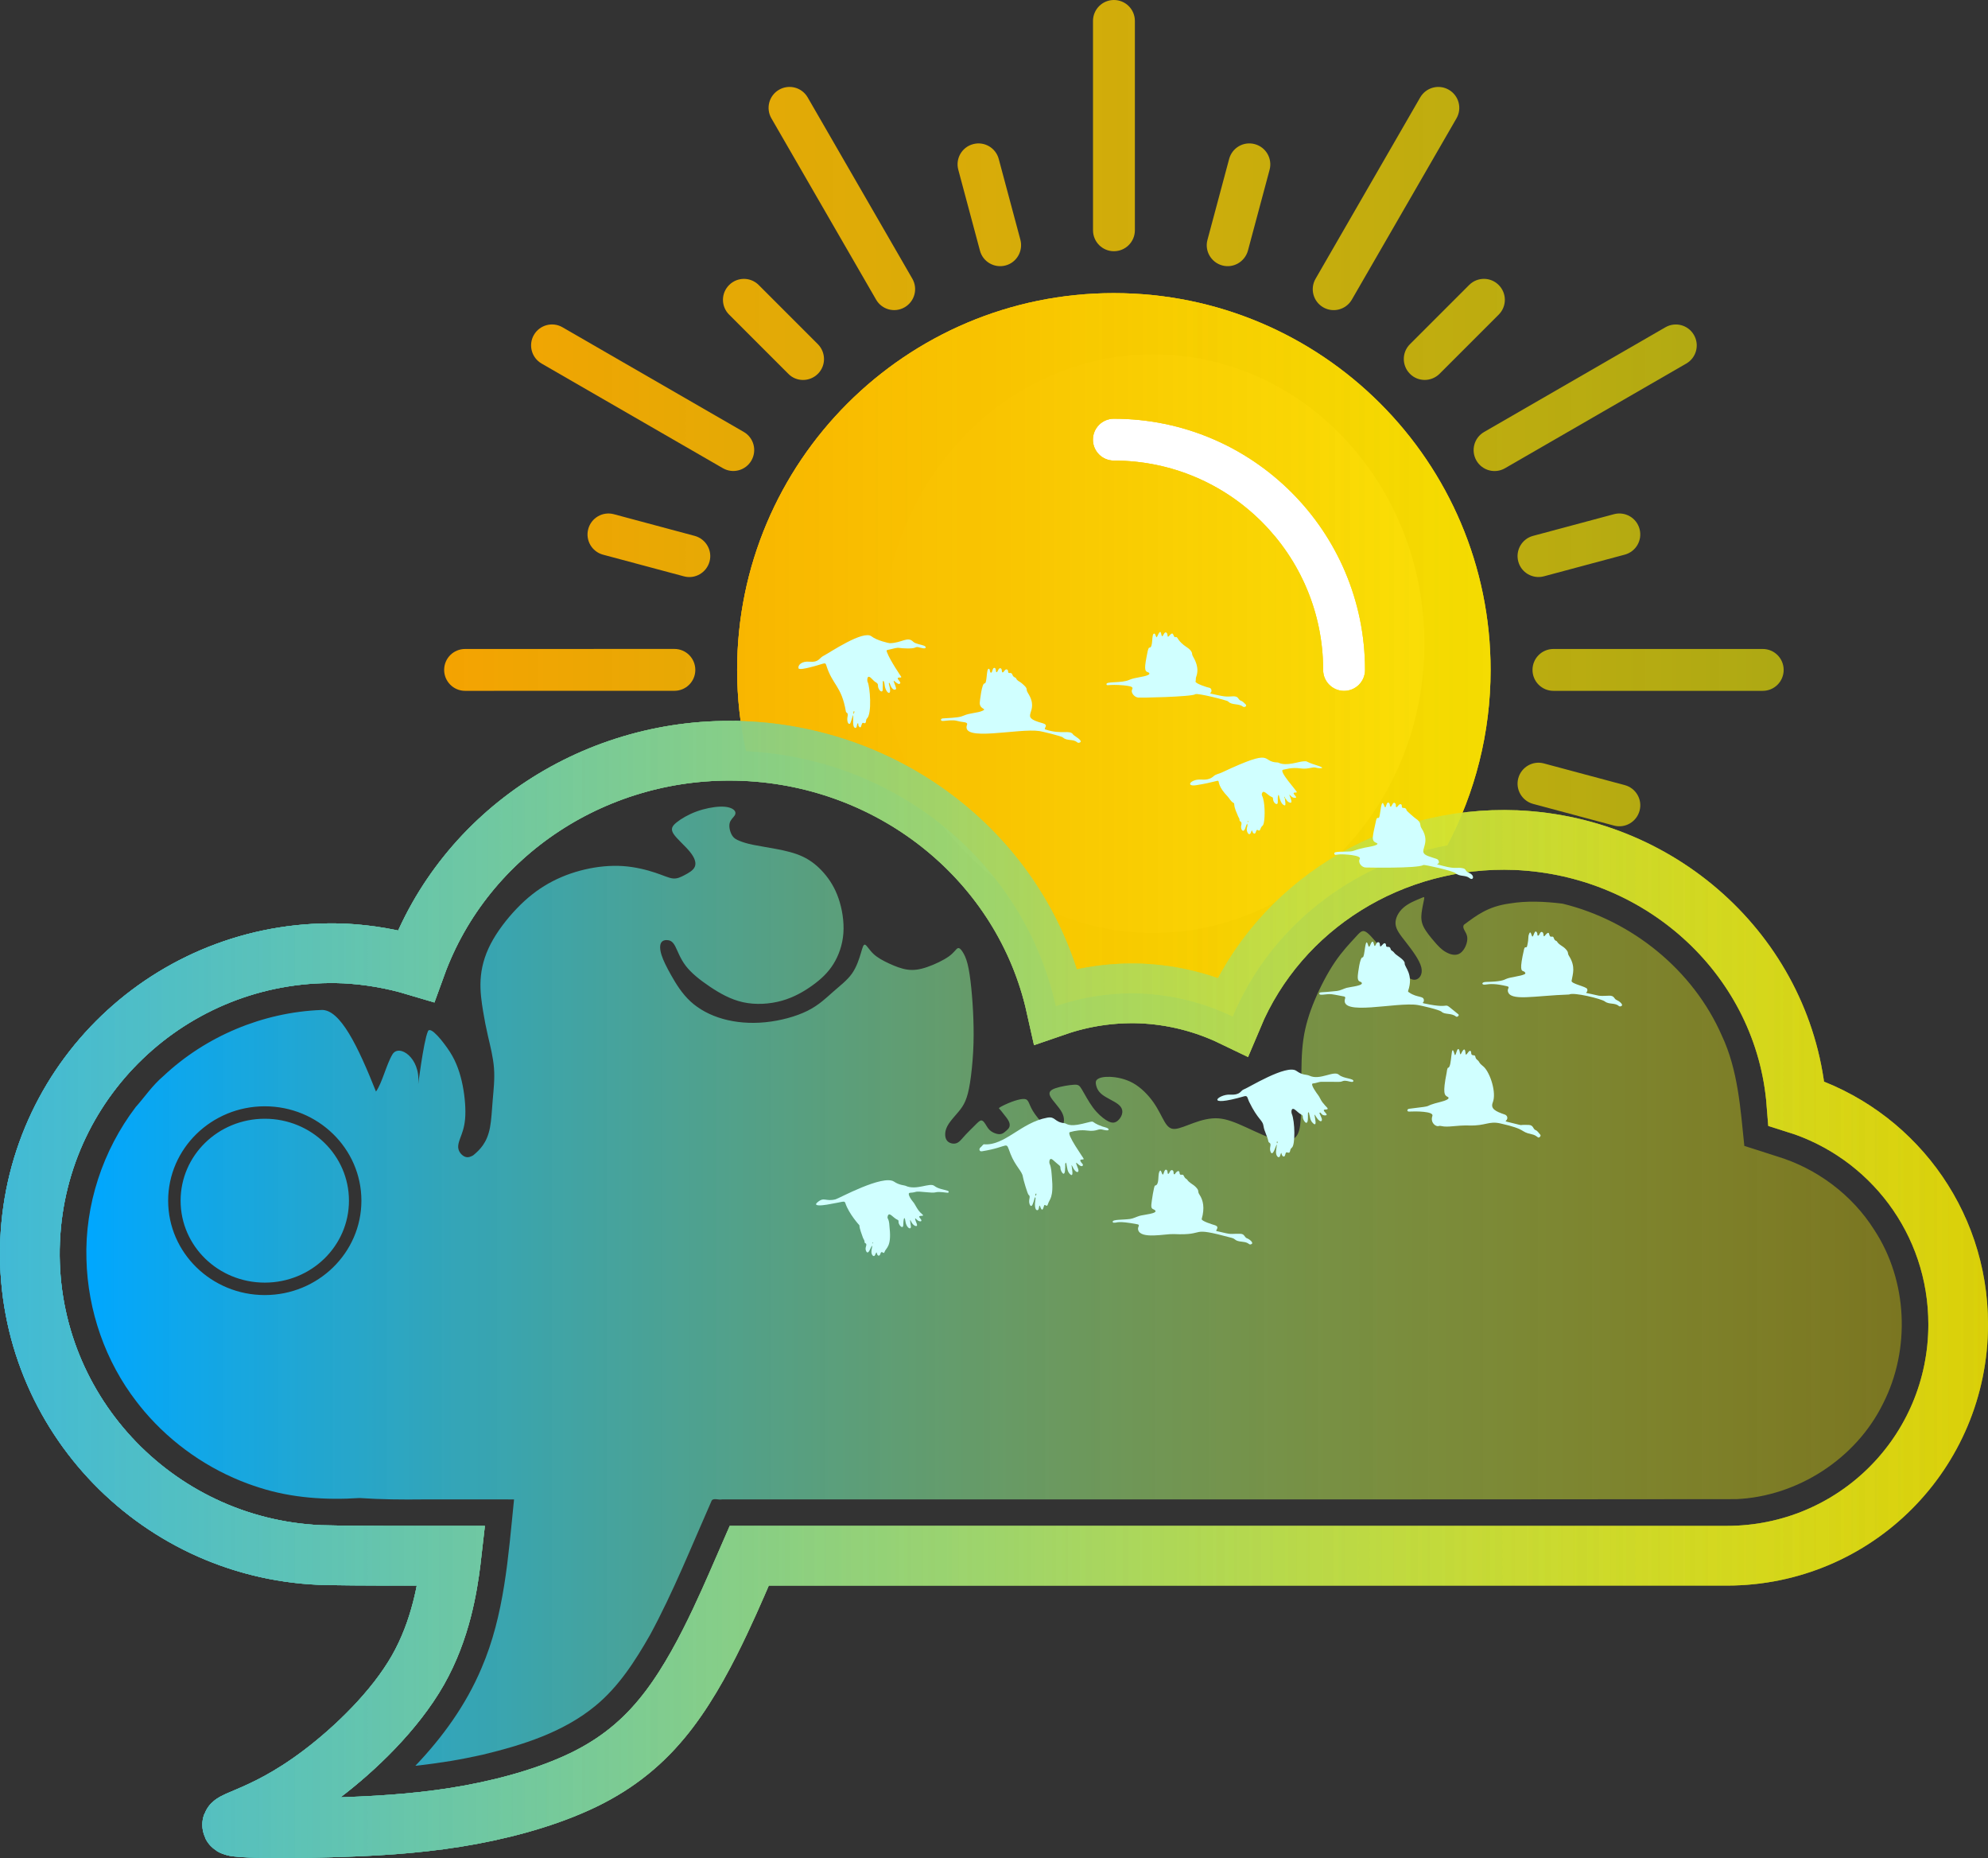 <?xml version="1.0" encoding="UTF-8" standalone="no"?>
<!-- Created with Inkscape (http://www.inkscape.org/) -->

<svg
   version="1.1"
   id="svg1"
   width="282.278"
   height="263.77"
   viewBox="0 0 282.278 263.77"
   sodipodi:docname="chatIcon.svg"
   inkscape:version="1.2.2 (732a01da63, 2022-12-09)"
   xml:space="preserve"
   xmlns:inkscape="http://www.inkscape.org/namespaces/inkscape"
   xmlns:sodipodi="http://sodipodi.sourceforge.net/DTD/sodipodi-0.dtd"
   xmlns:xlink="http://www.w3.org/1999/xlink"
   xmlns="http://www.w3.org/2000/svg"
   xmlns:svg="http://www.w3.org/2000/svg"><rect x="0" y="0" width="282.278" height="263.77" fill="#333333" stroke="none"/><defs
     id="defs1"><linearGradient
   inkscape:collect="always"
   id="linearGradient9760"><stop
     style="stop-color:#f9a600;stop-opacity:0.976;"
     offset="0"
     id="stop9756" /><stop
     style="stop-color:#f9f100;stop-opacity:0.62;"
     offset="1"
     id="stop9758" /></linearGradient><linearGradient
   inkscape:collect="always"
   id="linearGradient7397"><stop
     style="stop-color:#faac00;stop-opacity:0.945"
     offset="0"
     id="stop7393" /><stop
     style="stop-color:#f9f100;stop-opacity:0.629;"
     offset="1"
     id="stop7395" /></linearGradient><linearGradient
   inkscape:collect="always"
   id="linearGradient4600"><stop
     style="stop-color:#41bad6;stop-opacity:1;"
     offset="0"
     id="stop4596" /><stop
     style="stop-color:#fff200;stop-opacity:0.349;"
     offset="1"
     id="stop4598" /></linearGradient><linearGradient
   inkscape:collect="always"
   id="linearGradient13997"><stop
     style="stop-color:#f9a600;stop-opacity:0.976;"
     offset="0"
     id="stop13993" /><stop
     style="stop-color:#f9f100;stop-opacity:0.619;"
     offset="1"
     id="stop13995" /></linearGradient><linearGradient
   inkscape:collect="always"
   id="linearGradient13989"><stop
     style="stop-color:#00a7ff;stop-opacity:1;"
     offset="0"
     id="stop13985" /><stop
     style="stop-color:#fff200;stop-opacity:0.35;"
     offset="1"
     id="stop13987" /></linearGradient><inkscape:path-effect
   effect="bspline"
   id="path-effect10162"
   is_visible="true"
   lpeversion="1"
   weight="33.333"
   steps="2"
   helper_size="0"
   apply_no_weight="true"
   apply_with_weight="true"
   only_selected="false" /><inkscape:path-effect
   effect="bspline"
   id="path-effect10147"
   is_visible="true"
   lpeversion="1"
   weight="33.333"
   steps="2"
   helper_size="0"
   apply_no_weight="true"
   apply_with_weight="true"
   only_selected="false" /><inkscape:path-effect
   effect="bspline"
   id="path-effect1597"
   is_visible="true"
   lpeversion="1"
   weight="33.333"
   steps="2"
   helper_size="0"
   apply_no_weight="true"
   apply_with_weight="true"
   only_selected="false" /><linearGradient
   inkscape:collect="always"
   xlink:href="#linearGradient13989"
   id="linearGradient13991"
   x1="161.418"
   y1="221.465"
   x2="419.194"
   y2="221.465"
   gradientUnits="userSpaceOnUse"
   gradientTransform="translate(0,22.754)" /><linearGradient
   inkscape:collect="always"
   xlink:href="#linearGradient4600"
   id="linearGradient8212"
   gradientUnits="userSpaceOnUse"
   gradientTransform="translate(0,22.754)"
   x1="149.16"
   y1="221.931"
   x2="431.439"
   y2="221.931" /><linearGradient
   inkscape:collect="always"
   xlink:href="#linearGradient4600"
   id="linearGradient8236"
   gradientUnits="userSpaceOnUse"
   gradientTransform="translate(0,22.754)"
   x1="149.16"
   y1="221.931"
   x2="431.439"
   y2="221.931" /><linearGradient
   inkscape:collect="always"
   xlink:href="#linearGradient4600"
   id="linearGradient3297"
   gradientUnits="userSpaceOnUse"
   gradientTransform="translate(468.153,0.167)"
   x1="149.16"
   y1="221.931"
   x2="431.439"
   y2="221.931" /><linearGradient
   inkscape:collect="always"
   xlink:href="#linearGradient13997"
   id="linearGradient3299"
   gradientUnits="userSpaceOnUse"
   gradientTransform="rotate(2.433,230.137,11022.661)"
   x1="233.363"
   y1="143.414"
   x2="392.253"
   y2="143.414" /><linearGradient
   inkscape:collect="always"
   xlink:href="#linearGradient4600"
   id="linearGradient3301"
   gradientUnits="userSpaceOnUse"
   gradientTransform="translate(468.153,0.167)"
   x1="149.16"
   y1="221.931"
   x2="431.439"
   y2="221.931" /><linearGradient
   inkscape:collect="always"
   xlink:href="#linearGradient7397"
   id="linearGradient3303"
   gradientUnits="userSpaceOnUse"
   x1="205.609"
   y1="118.366"
   x2="408.027"
   y2="118.366"
   gradientTransform="matrix(0.275,-1.083,1.025,0.29,449.084,-32.275)" /><linearGradient
   inkscape:collect="always"
   xlink:href="#linearGradient13989"
   id="linearGradient3305"
   gradientUnits="userSpaceOnUse"
   gradientTransform="translate(468.153,0.167)"
   x1="161.418"
   y1="221.465"
   x2="419.194"
   y2="221.465" /><linearGradient
   inkscape:collect="always"
   xlink:href="#linearGradient4600"
   id="linearGradient3307"
   gradientUnits="userSpaceOnUse"
   gradientTransform="translate(468.153,0.167)"
   x1="149.16"
   y1="221.931"
   x2="431.439"
   y2="221.931" /><linearGradient
   inkscape:collect="always"
   xlink:href="#linearGradient13997"
   id="linearGradient3309"
   gradientUnits="userSpaceOnUse"
   gradientTransform="rotate(2.433,230.137,11022.661)"
   x1="233.363"
   y1="143.414"
   x2="392.253"
   y2="143.414" /><linearGradient
   inkscape:collect="always"
   xlink:href="#linearGradient7397"
   id="linearGradient3594"
   gradientUnits="userSpaceOnUse"
   gradientTransform="matrix(0.275,-1.083,1.025,0.29,449.084,-32.275)"
   x1="205.609"
   y1="118.366"
   x2="408.027"
   y2="118.366" /><linearGradient
   inkscape:collect="always"
   xlink:href="#linearGradient7397"
   id="linearGradient3596"
   gradientUnits="userSpaceOnUse"
   gradientTransform="matrix(0.275,-1.083,1.025,0.29,449.084,-32.275)"
   x1="205.609"
   y1="118.366"
   x2="408.027"
   y2="118.366" /><linearGradient
   inkscape:collect="always"
   xlink:href="#linearGradient7397"
   id="linearGradient1872"
   gradientUnits="userSpaceOnUse"
   gradientTransform="matrix(0.275,-1.083,1.025,0.29,449.084,-32.275)"
   x1="205.609"
   y1="118.366"
   x2="408.027"
   y2="118.366" /><linearGradient
   inkscape:collect="always"
   xlink:href="#linearGradient7397"
   id="linearGradient1874"
   gradientUnits="userSpaceOnUse"
   gradientTransform="matrix(0.275,-1.083,1.025,0.29,449.084,-32.275)"
   x1="205.609"
   y1="118.366"
   x2="408.027"
   y2="118.366" /><linearGradient
   inkscape:collect="always"
   xlink:href="#linearGradient7397"
   id="linearGradient1876"
   gradientUnits="userSpaceOnUse"
   gradientTransform="matrix(0.275,-1.083,1.025,0.29,449.084,-32.275)"
   x1="205.609"
   y1="118.366"
   x2="408.027"
   y2="118.366" /><linearGradient
   inkscape:collect="always"
   xlink:href="#linearGradient7397"
   id="linearGradient1878"
   gradientUnits="userSpaceOnUse"
   gradientTransform="matrix(0.275,-1.083,1.025,0.29,449.084,-32.275)"
   x1="205.609"
   y1="118.366"
   x2="408.027"
   y2="118.366" /><linearGradient
   inkscape:collect="always"
   xlink:href="#linearGradient7397"
   id="linearGradient1880"
   gradientUnits="userSpaceOnUse"
   gradientTransform="matrix(0.275,-1.083,1.025,0.29,449.084,-32.275)"
   x1="205.609"
   y1="118.366"
   x2="408.027"
   y2="118.366" /><linearGradient
   inkscape:collect="always"
   xlink:href="#linearGradient7397"
   id="linearGradient1882"
   gradientUnits="userSpaceOnUse"
   gradientTransform="matrix(0.275,-1.083,1.025,0.29,449.084,-32.275)"
   x1="205.609"
   y1="118.366"
   x2="408.027"
   y2="118.366" /><linearGradient
   inkscape:collect="always"
   xlink:href="#linearGradient7397"
   id="linearGradient1884"
   gradientUnits="userSpaceOnUse"
   gradientTransform="matrix(0.275,-1.083,1.025,0.29,449.084,-32.275)"
   x1="205.609"
   y1="118.366"
   x2="408.027"
   y2="118.366" /><linearGradient
   inkscape:collect="always"
   xlink:href="#linearGradient7397"
   id="linearGradient1904"
   gradientUnits="userSpaceOnUse"
   gradientTransform="matrix(0.275,-1.083,1.025,0.29,449.084,-32.275)"
   x1="205.609"
   y1="118.366"
   x2="408.027"
   y2="118.366" /><linearGradient
   inkscape:collect="always"
   xlink:href="#linearGradient7397"
   id="linearGradient1906"
   gradientUnits="userSpaceOnUse"
   gradientTransform="matrix(0.275,-1.083,1.025,0.29,449.084,-32.275)"
   x1="205.609"
   y1="118.366"
   x2="408.027"
   y2="118.366" /><linearGradient
   inkscape:collect="always"
   xlink:href="#linearGradient7397"
   id="linearGradient1908"
   gradientUnits="userSpaceOnUse"
   gradientTransform="matrix(0.275,-1.083,1.025,0.29,449.084,-32.275)"
   x1="205.609"
   y1="118.366"
   x2="408.027"
   y2="118.366" /><linearGradient
   inkscape:collect="always"
   xlink:href="#linearGradient7397"
   id="linearGradient1910"
   gradientUnits="userSpaceOnUse"
   gradientTransform="matrix(0.275,-1.083,1.025,0.29,449.084,-32.275)"
   x1="205.609"
   y1="118.366"
   x2="408.027"
   y2="118.366" /><linearGradient
   inkscape:collect="always"
   xlink:href="#linearGradient7397"
   id="linearGradient1912"
   gradientUnits="userSpaceOnUse"
   gradientTransform="matrix(0.275,-1.083,1.025,0.29,449.084,-32.275)"
   x1="205.609"
   y1="118.366"
   x2="408.027"
   y2="118.366" /><linearGradient
   inkscape:collect="always"
   xlink:href="#linearGradient7397"
   id="linearGradient1914"
   gradientUnits="userSpaceOnUse"
   gradientTransform="matrix(0.275,-1.083,1.025,0.29,449.084,-32.275)"
   x1="205.609"
   y1="118.366"
   x2="408.027"
   y2="118.366" /><linearGradient
   inkscape:collect="always"
   xlink:href="#linearGradient7397"
   id="linearGradient1916"
   gradientUnits="userSpaceOnUse"
   gradientTransform="matrix(0.275,-1.083,1.025,0.29,449.084,-32.275)"
   x1="205.609"
   y1="118.366"
   x2="408.027"
   y2="118.366" /><linearGradient
   inkscape:collect="always"
   xlink:href="#linearGradient7397"
   id="linearGradient1918"
   gradientUnits="userSpaceOnUse"
   gradientTransform="matrix(0.275,-1.083,1.025,0.29,449.084,-32.275)"
   x1="205.609"
   y1="118.366"
   x2="408.027"
   y2="118.366" /><linearGradient
   inkscape:collect="always"
   xlink:href="#linearGradient7397"
   id="linearGradient1920"
   gradientUnits="userSpaceOnUse"
   gradientTransform="matrix(0.275,-1.083,1.025,0.29,449.084,-32.275)"
   x1="205.609"
   y1="118.366"
   x2="408.027"
   y2="118.366" /><linearGradient
   inkscape:collect="always"
   xlink:href="#linearGradient7397"
   id="linearGradient1922"
   gradientUnits="userSpaceOnUse"
   gradientTransform="matrix(0.275,-1.083,1.025,0.29,449.084,-32.275)"
   x1="205.609"
   y1="118.366"
   x2="408.027"
   y2="118.366" /><linearGradient
   inkscape:collect="always"
   xlink:href="#linearGradient7397"
   id="linearGradient1924"
   gradientUnits="userSpaceOnUse"
   gradientTransform="matrix(0.275,-1.083,1.025,0.29,449.084,-32.275)"
   x1="205.609"
   y1="118.366"
   x2="408.027"
   y2="118.366" /><linearGradient
   inkscape:collect="always"
   xlink:href="#linearGradient7397"
   id="linearGradient1926"
   gradientUnits="userSpaceOnUse"
   gradientTransform="matrix(0.275,-1.083,1.025,0.29,449.084,-32.275)"
   x1="205.609"
   y1="118.366"
   x2="408.027"
   y2="118.366" /><linearGradient
   inkscape:collect="always"
   xlink:href="#linearGradient7397"
   id="linearGradient1928"
   gradientUnits="userSpaceOnUse"
   gradientTransform="matrix(0.275,-1.083,1.025,0.29,449.084,-32.275)"
   x1="205.609"
   y1="118.366"
   x2="408.027"
   y2="118.366" /><linearGradient
   inkscape:collect="always"
   xlink:href="#linearGradient7397"
   id="linearGradient1930"
   gradientUnits="userSpaceOnUse"
   gradientTransform="matrix(0.275,-1.083,1.025,0.29,449.084,-32.275)"
   x1="205.609"
   y1="118.366"
   x2="408.027"
   y2="118.366" />
	
	
<linearGradient
   inkscape:collect="always"
   xlink:href="#linearGradient9760"
   id="linearGradient9764"
   gradientUnits="userSpaceOnUse"
   x1="0"
   y1="32"
   x2="64"
   y2="32"
   gradientTransform="matrix(2.972,0,0,2.972,212.225,61.631)" /><linearGradient
   inkscape:collect="always"
   xlink:href="#linearGradient9760"
   id="linearGradient9766"
   gradientUnits="userSpaceOnUse"
   x1="0"
   y1="32"
   x2="64"
   y2="32"
   gradientTransform="matrix(2.972,0,0,2.972,212.225,61.631)" /><linearGradient
   inkscape:collect="always"
   xlink:href="#linearGradient9760"
   id="linearGradient9770"
   gradientUnits="userSpaceOnUse"
   x1="0"
   y1="32"
   x2="64"
   y2="32"
   gradientTransform="matrix(2.972,0,0,2.972,212.225,61.631)" /><linearGradient
   inkscape:collect="always"
   xlink:href="#linearGradient9760"
   id="linearGradient9774"
   gradientUnits="userSpaceOnUse"
   x1="0"
   y1="32"
   x2="64"
   y2="32"
   gradientTransform="matrix(2.972,0,0,2.972,212.225,61.631)" /><linearGradient
   inkscape:collect="always"
   xlink:href="#linearGradient9760"
   id="linearGradient9778"
   gradientUnits="userSpaceOnUse"
   x1="0"
   y1="32"
   x2="64"
   y2="32"
   gradientTransform="matrix(2.972,0,0,2.972,212.225,61.631)" /><linearGradient
   inkscape:collect="always"
   xlink:href="#linearGradient9760"
   id="linearGradient9782"
   gradientUnits="userSpaceOnUse"
   x1="0"
   y1="32"
   x2="64"
   y2="32"
   gradientTransform="matrix(2.972,0,0,2.972,212.225,61.631)" /><linearGradient
   inkscape:collect="always"
   xlink:href="#linearGradient9760"
   id="linearGradient9786"
   gradientUnits="userSpaceOnUse"
   x1="0"
   y1="32"
   x2="64"
   y2="32"
   gradientTransform="matrix(2.972,0,0,2.972,212.225,61.631)" /><linearGradient
   inkscape:collect="always"
   xlink:href="#linearGradient9760"
   id="linearGradient9788"
   gradientUnits="userSpaceOnUse"
   x1="0"
   y1="32"
   x2="64"
   y2="32"
   gradientTransform="matrix(2.972,0,0,2.972,212.225,61.631)" /><linearGradient
   inkscape:collect="always"
   xlink:href="#linearGradient9760"
   id="linearGradient9790"
   gradientUnits="userSpaceOnUse"
   x1="0"
   y1="32"
   x2="64"
   y2="32"
   gradientTransform="matrix(2.972,0,0,2.972,212.225,61.631)" /><linearGradient
   inkscape:collect="always"
   xlink:href="#linearGradient9760"
   id="linearGradient9792"
   gradientUnits="userSpaceOnUse"
   x1="0"
   y1="32"
   x2="64"
   y2="32"
   gradientTransform="matrix(2.972,0,0,2.972,212.225,61.631)" /><linearGradient
   inkscape:collect="always"
   xlink:href="#linearGradient9760"
   id="linearGradient9796"
   gradientUnits="userSpaceOnUse"
   x1="0"
   y1="32"
   x2="64"
   y2="32"
   gradientTransform="matrix(2.972,0,0,2.972,212.225,61.631)" /><linearGradient
   inkscape:collect="always"
   xlink:href="#linearGradient9760"
   id="linearGradient9800"
   gradientUnits="userSpaceOnUse"
   x1="0"
   y1="32"
   x2="64"
   y2="32"
   gradientTransform="matrix(2.972,0,0,2.972,212.225,61.631)" /><linearGradient
   inkscape:collect="always"
   xlink:href="#linearGradient9760"
   id="linearGradient9804"
   gradientUnits="userSpaceOnUse"
   x1="0"
   y1="32"
   x2="64"
   y2="32"
   gradientTransform="matrix(2.972,0,0,2.972,212.225,61.631)" /><linearGradient
   inkscape:collect="always"
   xlink:href="#linearGradient9760"
   id="linearGradient9808"
   gradientUnits="userSpaceOnUse"
   x1="0"
   y1="32"
   x2="64"
   y2="32"
   gradientTransform="matrix(2.972,0,0,2.972,212.225,61.631)" /><linearGradient
   inkscape:collect="always"
   xlink:href="#linearGradient9760"
   id="linearGradient9812"
   gradientUnits="userSpaceOnUse"
   x1="0"
   y1="32"
   x2="64"
   y2="32"
   gradientTransform="matrix(2.972,0,0,2.972,212.225,61.631)" />
	
	
	
	
	
	
	
	
	
	
	
	
	
	
	
	
	
	
	
	
	
	
	
	
	
<linearGradient
   inkscape:collect="always"
   xlink:href="#linearGradient9760"
   id="linearGradient10092"
   gradientUnits="userSpaceOnUse"
   gradientTransform="matrix(2.972,0,0,2.972,212.225,61.631)"
   x1="0"
   y1="32"
   x2="64"
   y2="32" /><linearGradient
   inkscape:collect="always"
   xlink:href="#linearGradient9760"
   id="linearGradient10094"
   gradientUnits="userSpaceOnUse"
   gradientTransform="matrix(2.972,0,0,2.972,212.225,61.631)"
   x1="0"
   y1="32"
   x2="64"
   y2="32" /><linearGradient
   inkscape:collect="always"
   xlink:href="#linearGradient4600"
   id="linearGradient10096"
   gradientUnits="userSpaceOnUse"
   gradientTransform="translate(0,22.754)"
   x1="149.16"
   y1="221.931"
   x2="431.439"
   y2="221.931" /><linearGradient
   inkscape:collect="always"
   xlink:href="#linearGradient4600"
   id="linearGradient10098"
   gradientUnits="userSpaceOnUse"
   gradientTransform="translate(0,22.754)"
   x1="149.16"
   y1="221.931"
   x2="431.439"
   y2="221.931" /></defs><sodipodi:namedview
     id="namedview1"
     pagecolor="#ffffff"
     bordercolor="#cccccc"
     borderopacity="1"
     inkscape:showpageshadow="0"
     inkscape:pageopacity="1"
     inkscape:pagecheckerboard="0"
     inkscape:deskcolor="#d1d1d1"
     showgrid="false"
     inkscape:zoom="0.68875"
     inkscape:cx="229.40109"
     inkscape:cy="207.6225"
     inkscape:window-width="1366"
     inkscape:window-height="705"
     inkscape:window-x="-8"
     inkscape:window-y="-8"
     inkscape:window-maximized="1"
     inkscape:current-layer="g1"
     showguides="true" /><g
     inkscape:groupmode="layer"
     inkscape:label="Image"
     id="g1"
     transform="translate(-149.16,-61.631)"><ellipse
       style="fill:#ffffff;fill-opacity:1;stroke-width:6.4"
       id="path11019"
       cx="312.911"
       cy="153.003"
       rx="38.499"
       ry="41.066" /><path
       id="path11561"
       style="fill:url(#linearGradient13991);fill-opacity:1;stroke:none;stroke-width:8.38;stroke-dasharray:none;stroke-opacity:1"
       d="m 251.396,176.143 c -0.938,0.03 -2.208,0.272 -3.357,0.695 -1.15,0.423 -2.177,1.028 -2.812,1.543 -0.635,0.514 -0.878,0.937 -0.424,1.633 0.454,0.696 1.603,1.665 2.299,2.512 0.695,0.847 0.938,1.573 0.727,2.117 -0.212,0.544 -0.878,0.906 -1.453,1.209 -0.575,0.302 -1.058,0.544 -1.662,0.484 -0.605,-0.06 -1.332,-0.423 -2.512,-0.816 -1.18,-0.393 -2.812,-0.818 -4.566,-0.939 -1.755,-0.121 -3.63,0.061 -5.445,0.484 -1.815,0.423 -3.568,1.089 -5.172,1.996 -1.603,0.907 -3.057,2.057 -4.479,3.539 -1.422,1.482 -2.813,3.298 -3.721,5.053 -0.907,1.755 -1.329,3.448 -1.42,5.082 -0.091,1.634 0.15,3.206 0.361,4.477 0.212,1.27 0.395,2.238 0.697,3.539 0.303,1.301 0.725,2.935 0.846,4.508 0.121,1.573 -0.061,3.085 -0.182,4.537 -0.121,1.452 -0.181,2.843 -0.393,3.932 -0.212,1.089 -0.575,1.874 -0.998,2.479 -0.423,0.605 -0.908,1.028 -1.15,1.24 -0.242,0.212 -0.242,0.212 -0.383,0.279 -0.141,0.067 -0.423,0.201 -0.713,0.184 -0.29,-0.018 -0.589,-0.188 -0.824,-0.434 -0.236,-0.246 -0.407,-0.568 -0.439,-0.932 -0.033,-0.364 0.074,-0.769 0.299,-1.377 0.225,-0.608 0.569,-1.418 0.68,-2.699 0.111,-1.281 -0.009,-3.035 -0.342,-4.729 -0.333,-1.694 -0.877,-3.327 -1.814,-4.779 -0.937,-1.452 -2.759,-3.732 -3.117,-2.936 -0.655,1.456 -1.471,8.351 -1.383,7.406 0.339,-3.623 -2.73,-5.683 -3.668,-4.109 -0.866,1.452 -1.461,4.076 -2.33,5.266 -2.518,-6.309 -5.078,-11.758 -7.783,-11.578 -8.268,0.321 -16.375,3.71 -22.398,9.377 -1.62,1.376 -2.718,3.055 -3.93,4.393 -4.682,6.155 -7.244,13.897 -7,21.639 0.186,7.272 2.681,14.484 7.146,20.238 0.23,0.306 0.735,0.931 1.086,1.346 3.925,4.611 9.055,8.183 14.738,10.271 0.342,0.129 1.111,0.39 1.621,0.551 4.57,1.463 9.42,1.775 14.186,1.467 3.029,0.204 6.063,0.233 9.098,0.195 4.28,-0.006 8.56,-8.2e-4 12.84,0.002 -0.825,8.089 -1.363,16.412 -4.629,23.971 -2.184,5.174 -5.516,9.797 -9.385,13.842 1.669,-0.174 3.527,-0.442 5.059,-0.688 1.47,-0.246 3.157,-0.585 4.469,-0.879 5.67,-1.365 11.455,-3.17 16.029,-6.938 3.319,-2.719 5.669,-6.396 7.773,-10.084 3.315,-6.114 5.886,-12.591 8.697,-18.943 0.185,-0.594 1.05,-0.15 1.535,-0.285 47.989,-0.005 95.98,0.023 143.969,-0.035 8.714,-0.374 17.031,-5.739 20.879,-13.582 3.907,-7.68 3.495,-17.414 -1.254,-24.637 -3.156,-5.004 -8.181,-8.746 -13.838,-10.449 -1.527,-0.503 -3.066,-0.979 -4.615,-1.477 -0.55,-5.3 -0.893,-10.776 -3.199,-15.672 -4.086,-9.311 -12.773,-16.328 -22.617,-18.719 -2.578,-0.318 -5.114,-0.424 -7.51,-0.021 -3.072,0.42 -4.644,1.651 -6.49,3.02 -0.32,0.535 0.364,0.963 0.471,1.732 0.106,0.77 -0.363,1.881 -1.004,2.309 -0.641,0.428 -1.454,0.172 -2.074,-0.191 -0.62,-0.363 -1.049,-0.835 -1.584,-1.455 -0.535,-0.62 -1.177,-1.39 -1.52,-2.074 -0.343,-0.684 -0.384,-1.282 -0.299,-2.01 0.085,-0.727 0.299,-1.583 0.363,-1.969 0.064,-0.385 -0.022,-0.3 -0.578,-0.064 -0.556,0.235 -1.581,0.62 -2.33,1.262 -0.749,0.642 -1.219,1.54 -1.154,2.354 0.065,0.813 0.662,1.54 1.496,2.609 0.834,1.069 1.904,2.482 2.16,3.529 0.256,1.048 -0.3,1.732 -0.92,1.775 -0.62,0.043 -1.303,-0.555 -2.201,-1.518 -0.898,-0.962 -2.012,-2.29 -2.889,-3.338 -0.877,-1.048 -1.519,-1.817 -1.99,-2.01 -0.471,-0.193 -0.769,0.191 -1.453,0.939 -0.684,0.749 -1.755,1.86 -2.803,3.4 -1.048,1.54 -2.074,3.508 -2.865,5.391 -0.791,1.882 -1.349,3.678 -1.627,5.625 -0.278,1.947 -0.277,4.044 -0.277,6.033 0,1.989 -3.7e-4,3.871 -0.086,5.197 -0.086,1.326 -0.256,2.095 -0.727,2.607 -0.47,0.513 -1.24,0.77 -2.502,0.471 -1.262,-0.299 -3.015,-1.153 -4.512,-1.838 -1.497,-0.684 -2.738,-1.199 -3.957,-1.285 -1.219,-0.086 -2.419,0.258 -3.488,0.643 -1.07,0.385 -2.009,0.812 -2.672,0.855 -0.663,0.043 -1.049,-0.299 -1.467,-0.994 -0.417,-0.695 -0.866,-1.743 -1.604,-2.791 -0.738,-1.048 -1.765,-2.095 -2.898,-2.727 -1.134,-0.631 -2.373,-0.847 -3.271,-0.879 -0.899,-0.032 -1.455,0.119 -1.744,0.322 -0.289,0.204 -0.31,0.461 -0.225,0.846 0.086,0.385 0.279,0.899 0.889,1.369 0.61,0.47 1.637,0.896 2.203,1.324 0.566,0.428 0.672,0.857 0.629,1.23 -0.043,0.374 -0.235,0.696 -0.449,0.941 -0.214,0.246 -0.448,0.416 -0.736,0.459 -0.288,0.043 -0.631,-0.042 -1.145,-0.373 -0.513,-0.331 -1.197,-0.909 -1.828,-1.754 -0.631,-0.845 -1.209,-1.957 -1.572,-2.566 -0.363,-0.61 -0.513,-0.718 -1.176,-0.676 -0.663,0.042 -1.84,0.235 -2.578,0.492 -0.738,0.257 -1.039,0.578 -0.729,1.178 0.311,0.599 1.232,1.476 1.648,2.268 0.416,0.791 0.329,1.496 0.041,1.902 -0.288,0.406 -0.779,0.513 -1.238,0.471 -0.46,-0.042 -0.888,-0.236 -1.412,-0.717 -0.524,-0.481 -1.145,-1.251 -1.52,-1.871 -0.375,-0.62 -0.503,-1.091 -0.674,-1.369 -0.171,-0.278 -0.383,-0.364 -0.779,-0.332 -0.396,0.032 -0.973,0.183 -1.594,0.418 -0.62,0.235 -1.284,0.555 -1.572,0.727 -0.288,0.171 -0.202,0.194 -0.074,0.322 0.128,0.129 0.299,0.364 0.545,0.674 0.246,0.31 0.567,0.694 0.727,1.025 0.16,0.331 0.16,0.611 0.074,0.824 -0.086,0.213 -0.256,0.363 -0.438,0.523 -0.182,0.16 -0.376,0.33 -0.6,0.416 -0.224,0.086 -0.481,0.087 -0.791,0.002 -0.31,-0.085 -0.674,-0.256 -0.941,-0.502 -0.268,-0.246 -0.437,-0.567 -0.619,-0.855 -0.182,-0.289 -0.376,-0.546 -0.611,-0.525 -0.236,0.021 -0.513,0.321 -0.908,0.717 -0.396,0.396 -0.909,0.887 -1.305,1.314 -0.396,0.428 -0.674,0.792 -0.951,1.006 -0.278,0.214 -0.556,0.278 -0.855,0.246 -0.299,-0.032 -0.621,-0.16 -0.824,-0.416 -0.204,-0.256 -0.29,-0.641 -0.258,-1.059 0.032,-0.417 0.182,-0.868 0.535,-1.393 0.353,-0.524 0.91,-1.122 1.338,-1.635 0.428,-0.513 0.726,-0.942 0.982,-1.541 0.257,-0.599 0.472,-1.368 0.664,-2.576 0.193,-1.208 0.364,-2.856 0.449,-4.428 0.086,-1.572 0.085,-3.068 0.031,-4.598 -0.053,-1.529 -0.16,-3.092 -0.299,-4.461 -0.139,-1.369 -0.31,-2.544 -0.523,-3.389 -0.214,-0.845 -0.471,-1.358 -0.715,-1.734 -0.244,-0.376 -0.475,-0.615 -0.713,-0.492 -0.238,0.122 -0.48,0.606 -1.236,1.15 -0.756,0.544 -2.026,1.149 -3.084,1.512 -1.058,0.363 -1.906,0.484 -2.783,0.363 -0.877,-0.121 -1.784,-0.484 -2.631,-0.877 -0.847,-0.393 -1.634,-0.815 -2.209,-1.359 -0.575,-0.544 -0.937,-1.21 -1.18,-1.301 -0.242,-0.091 -0.363,0.392 -0.605,1.209 -0.242,0.817 -0.606,1.965 -1.271,2.902 -0.665,0.937 -1.633,1.664 -2.631,2.541 -0.998,0.877 -2.027,1.906 -3.66,2.723 -1.633,0.817 -3.87,1.421 -6.018,1.633 -2.147,0.212 -4.205,0.032 -6.02,-0.482 -1.815,-0.514 -3.387,-1.362 -4.598,-2.48 -1.21,-1.119 -2.057,-2.51 -2.723,-3.689 -0.666,-1.18 -1.15,-2.147 -1.393,-2.934 -0.242,-0.787 -0.241,-1.393 -0.029,-1.727 0.212,-0.333 0.635,-0.393 0.998,-0.332 0.363,0.061 0.666,0.242 0.998,0.877 0.332,0.635 0.696,1.726 1.482,2.754 0.787,1.028 1.997,1.996 3.389,2.934 1.391,0.938 2.964,1.845 4.748,2.238 1.785,0.393 3.78,0.271 5.504,-0.213 1.724,-0.484 3.177,-1.33 4.387,-2.207 1.21,-0.877 2.177,-1.785 2.934,-2.994 0.756,-1.21 1.301,-2.723 1.422,-4.387 0.121,-1.663 -0.181,-3.477 -0.695,-4.959 -0.514,-1.482 -1.239,-2.632 -2.086,-3.6 -0.847,-0.968 -1.815,-1.756 -2.965,-2.301 -1.149,-0.545 -2.48,-0.846 -3.75,-1.088 -1.27,-0.242 -2.48,-0.424 -3.357,-0.605 -0.877,-0.181 -1.423,-0.364 -1.877,-0.545 -0.454,-0.181 -0.815,-0.363 -1.088,-0.816 -0.273,-0.453 -0.455,-1.178 -0.334,-1.693 0.121,-0.515 0.545,-0.817 0.727,-1.119 0.181,-0.302 0.119,-0.605 -0.213,-0.848 -0.332,-0.242 -0.937,-0.423 -1.875,-0.393 z m -64.641,42.537 c 7.555,0 13.721,5.996 13.721,13.398 0,7.402 -6.166,13.4 -13.721,13.4 -7.555,0 -13.719,-5.998 -13.719,-13.4 0,-7.402 6.164,-13.398 13.719,-13.398 z m 0,1.768 c -6.623,0 -11.951,5.209 -11.951,11.631 0,6.422 5.328,11.631 11.951,11.631 6.623,0 11.953,-5.209 11.953,-11.631 0,-6.422 -5.33,-11.631 -11.953,-11.631 z" /><path
       id="path9139"
       style="fill:url(#linearGradient10092);fill-opacity:1;stroke-width:2.972"
       d="m 307.318,103.242 c -29.543,0 -53.492,23.951 -53.492,53.494 0,3.963 0.442,7.82 1.26,11.537 21.397,1.045 39.46,15.875 43.994,36.184 3.869,-1.332 7.965,-1.939 12.072,-1.789 4.531,0.196 8.971,1.309 13.035,3.268 5.352,-12.755 16.941,-21.747 30.484,-24.318 3.914,-7.434 6.141,-15.896 6.141,-24.881 0,-29.543 -23.951,-53.494 -53.494,-53.494 z m 0,17.832 c 19.695,0 35.664,15.968 35.664,35.662 0,1.643 -1.329,2.973 -2.973,2.973 -1.643,0 -2.973,-1.329 -2.973,-2.973 0,-16.414 -13.308,-29.719 -29.719,-29.719 -1.643,0 -2.971,-1.329 -2.971,-2.973 0,-1.643 1.327,-2.971 2.971,-2.971 z" /><path
       fill-rule="evenodd"
       clip-rule="evenodd"
       fill="#231f20"
       d="m 399.453,153.759 h -29.719 c -1.643,0 -2.972,1.328 -2.972,2.972 0,1.643 1.328,2.972 2.972,2.972 h 29.719 c 1.643,0 2.972,-1.328 2.972,-2.972 0,-1.643 -1.328,-2.972 -2.972,-2.972 z"
       id="path9141"
       style="fill:url(#linearGradient9766);fill-opacity:1;stroke-width:2.972" /><path
       fill-rule="evenodd"
       clip-rule="evenodd"
       fill="#231f20"
       d="m 358.798,127.012 c 0.823,1.424 2.639,1.911 4.063,1.088 l 25.736,-14.859 c 1.424,-0.82 1.911,-2.639 1.085,-4.06 -0.817,-1.424 -2.636,-1.908 -4.057,-1.085 l -25.736,14.859 c -1.424,0.823 -1.908,2.633 -1.091,4.057 z"
       id="path9145"
       style="fill:url(#linearGradient9770);fill-opacity:1;stroke-width:2.972" /><path
       fill-rule="evenodd"
       clip-rule="evenodd"
       fill="#231f20"
       d="m 337.044,105.258 c 1.424,0.82 3.239,0.336 4.063,-1.088 l 14.859,-25.736 c 0.823,-1.424 0.336,-3.242 -1.091,-4.063 -1.421,-0.82 -3.233,-0.333 -4.057,1.088 l -14.856,25.739 c -0.826,1.424 -0.339,3.236 1.082,4.06 z"
       id="path9149"
       style="fill:url(#linearGradient9774);fill-opacity:1;stroke-width:2.972" /><path
       fill-rule="evenodd"
       clip-rule="evenodd"
       fill="#231f20"
       d="m 307.325,97.293 c 1.646,0 2.975,-1.325 2.978,-2.972 V 64.603 c 0,-1.643 -1.328,-2.972 -2.978,-2.972 -1.637,0 -2.966,1.328 -2.969,2.972 l 0.003,29.719 c 0,1.643 1.328,2.972 2.966,2.972 z"
       id="path9153"
       style="fill:url(#linearGradient9778);fill-opacity:1;stroke-width:2.972" /><path
       fill-rule="evenodd"
       clip-rule="evenodd"
       fill="#231f20"
       d="m 273.556,104.164 c 0.817,1.424 2.636,1.911 4.051,1.091 1.427,-0.823 1.917,-2.636 1.094,-4.063 L 263.841,75.456 c -0.82,-1.421 -2.639,-1.908 -4.066,-1.085 -1.418,0.817 -1.905,2.636 -1.085,4.057 z"
       id="path9157"
       style="fill:url(#linearGradient9782);fill-opacity:1;stroke-width:2.972" /><path
       fill-rule="evenodd"
       clip-rule="evenodd"
       fill="#231f20"
       d="m 226.056,113.237 25.742,14.856 c 1.418,0.82 3.233,0.336 4.051,-1.082 0.823,-1.424 0.342,-3.239 -1.082,-4.063 l -25.739,-14.859 c -1.421,-0.823 -3.239,-0.336 -4.063,1.091 -0.814,1.418 -0.33,3.236 1.091,4.057 z"
       id="path9161"
       style="fill:url(#linearGradient9786);fill-opacity:1;stroke-width:2.972" /><path
       fill-rule="evenodd"
       clip-rule="evenodd"
       fill="#231f20"
       d="m 366.843,175.751 11.48,3.076 c 1.59,0.431 3.216,-0.523 3.641,-2.107 0.428,-1.581 -0.511,-3.207 -2.101,-3.635 l -11.48,-3.076 c -1.578,-0.431 -3.213,0.514 -3.641,2.101 -0.428,1.587 0.523,3.213 2.101,3.641 z"
       id="path9163"
       style="fill:url(#linearGradient9788);fill-opacity:1;stroke-width:2.972" /><path
       fill-rule="evenodd"
       clip-rule="evenodd"
       fill="#231f20"
       d="m 247.888,156.731 c 0.003,-1.646 -1.322,-2.972 -2.966,-2.978 l -29.725,0.006 c -1.64,0 -2.972,1.322 -2.972,2.972 0.003,1.637 1.331,2.972 2.975,2.972 l 29.722,-0.006 c 1.637,0 2.969,-1.325 2.966,-2.966 z"
       id="path9165"
       style="fill:url(#linearGradient9790);fill-opacity:1;stroke-width:2.972" /><path
       fill-rule="evenodd"
       clip-rule="evenodd"
       fill="#231f20"
       d="m 368.382,143.443 11.48,-3.076 c 1.59,-0.425 2.526,-2.059 2.098,-3.646 -0.422,-1.578 -2.045,-2.52 -3.638,-2.095 l -11.48,3.076 c -1.584,0.419 -2.526,2.054 -2.101,3.641 0.419,1.587 2.057,2.52 3.641,2.101 z"
       id="path9167"
       style="fill:url(#linearGradient9792);fill-opacity:1;stroke-width:2.972" /><path
       fill-rule="evenodd"
       clip-rule="evenodd"
       fill="#231f20"
       d="m 349.359,114.697 c 1.156,1.165 3.037,1.153 4.202,0 l 8.404,-8.404 c 1.165,-1.165 1.159,-3.043 -0.006,-4.205 -1.153,-1.159 -3.034,-1.162 -4.196,0.003 l -8.404,8.404 c -1.165,1.153 -1.159,3.043 0,4.202 z"
       id="path9171"
       style="fill:url(#linearGradient9796);fill-opacity:1;stroke-width:2.972" /><path
       fill-rule="evenodd"
       clip-rule="evenodd"
       fill="#231f20"
       d="m 322.713,99.314 c 1.578,0.431 3.204,-0.523 3.641,-2.101 l 3.076,-11.48 c 0.425,-1.59 -0.523,-3.219 -2.107,-3.641 -1.578,-0.428 -3.21,0.511 -3.635,2.101 l -3.076,11.48 c -0.437,1.578 0.517,3.213 2.101,3.641 z"
       id="path9175"
       style="fill:url(#linearGradient9800);fill-opacity:1;stroke-width:2.972" /><path
       fill-rule="evenodd"
       clip-rule="evenodd"
       fill="#231f20"
       d="m 288.305,97.213 c 0.413,1.584 2.054,2.526 3.641,2.101 1.581,-0.419 2.514,-2.054 2.101,-3.641 l -3.076,-11.48 c -0.431,-1.59 -2.059,-2.529 -3.646,-2.098 -1.578,0.422 -2.526,2.045 -2.095,3.638 z"
       id="path9179"
       style="fill:url(#linearGradient9804);fill-opacity:1;stroke-width:2.972" /><path
       id="path9863"
       style="fill:url(#linearGradient10094);fill-opacity:1;stroke-width:2.972"
       d="m 307.318,103.242 c -29.543,0 -53.492,23.951 -53.492,53.494 0,3.963 0.442,7.82 1.26,11.537 21.397,1.045 39.46,15.875 43.994,36.184 3.869,-1.332 7.965,-1.939 12.072,-1.789 4.531,0.196 8.971,1.309 13.035,3.268 5.352,-12.755 16.941,-21.747 30.484,-24.318 3.914,-7.434 6.141,-15.896 6.141,-24.881 0,-29.543 -23.951,-53.494 -53.494,-53.494 z m 0,17.832 c 19.695,0 35.664,15.968 35.664,35.662 0,1.643 -1.329,2.973 -2.973,2.973 -1.643,0 -2.973,-1.329 -2.973,-2.973 0,-16.414 -13.308,-29.719 -29.719,-29.719 -1.643,0 -2.971,-1.329 -2.971,-2.973 0,-1.643 1.327,-2.971 2.971,-2.971 z" /><path
       fill-rule="evenodd"
       clip-rule="evenodd"
       fill="#231f20"
       d="m 261.092,114.697 c 1.15,1.171 3.04,1.159 4.202,0 1.162,-1.153 1.15,-3.034 0,-4.202 l -8.404,-8.404 c -1.168,-1.165 -3.046,-1.159 -4.205,0.006 -1.159,1.153 -1.165,3.034 0.003,4.196 z"
       id="path9183"
       style="fill:url(#linearGradient9808);fill-opacity:1;stroke-width:2.972" /><path
       fill-rule="evenodd"
       clip-rule="evenodd"
       fill="#231f20"
       d="m 247.81,137.708 -11.483,-3.079 c -1.593,-0.428 -3.219,0.52 -3.641,2.104 -0.428,1.578 0.508,3.21 2.101,3.641 l 11.48,3.073 c 1.578,0.434 3.213,-0.52 3.641,-2.101 0.431,-1.575 -0.52,-3.201 -2.098,-3.638 z"
       id="path9187"
       style="fill:url(#linearGradient9812);fill-opacity:1;stroke-width:2.972" /><rect
       style="fill:#faac00;fill-opacity:0.945;stroke:none;stroke-width:2.689;stroke-dasharray:none;stroke-opacity:1"
       id="rect3598"
       width="6.703"
       height="18.594"
       x="-22.847"
       y="683.7"
       ry="2.975"
       transform="matrix(0.157,-0.988,0.981,0.193,0,0)" /><path
       style="fill:url(#linearGradient1872);stroke-width:2.328;stroke-opacity:0.992"
       d="m 684.617,140.299 c -0.668,2.18 -1.267,4.396 -1.801,6.643 l 8.931,2.53 c 1.749,0.495 3.533,-0.594 4.001,-2.443 0.469,-1.849 -0.562,-3.735 -2.311,-4.231 z"
       id="path3582" /><path
       style="fill:url(#linearGradient1874);stroke-width:2.328;stroke-opacity:0.992"
       d="m 670.69,136.425 c -1.52,-0.098 -2.937,0.939 -3.347,2.557 -0.469,1.849 0.562,3.735 2.311,4.231 l 6.563,1.86 c 0.538,-2.244 1.131,-4.462 1.795,-6.645 l -6.666,-1.889 c -0.219,-0.062 -0.438,-0.1 -0.655,-0.114 z"
       id="path3578" /><g
       id="g3586"><path
         style="fill:url(#linearGradient1876);stroke-width:2.328;stroke-opacity:0.992"
         d="m 863.718,139.438 -7.939,2.248 c -1.749,0.495 -2.779,2.384 -2.311,4.233 0.469,1.849 2.253,2.938 4.001,2.443 l 8.158,-2.311 c -0.564,-2.237 -1.211,-4.437 -1.911,-6.612 z"
         id="path3580" /><path
         style="fill:url(#linearGradient1878);stroke-width:2.328;stroke-opacity:0.992"
         d="m 878.528,135.315 c -0.217,0.014 -0.436,0.05 -0.655,0.112 l -7.615,2.158 c 0.693,2.178 1.338,4.379 1.904,6.614 l 7.402,-2.097 c 1.749,-0.495 2.779,-2.384 2.311,-4.233 -0.41,-1.618 -1.827,-2.653 -3.347,-2.555 z"
         id="path3576" /></g><path
       style="fill:url(#linearGradient1880);stroke-width:2.328;stroke-opacity:0.992"
       d="m 695.059,116.846 c -1.167,1.938 -2.281,3.917 -3.328,5.946 l 7.58,4.627 c 1.568,0.957 3.558,0.393 4.464,-1.264 0.905,-1.658 0.372,-3.762 -1.196,-4.719 z"
       id="path3574" /><path
       style="fill:url(#linearGradient1882);stroke-width:2.328;stroke-opacity:0.992"
       d="m 853.096,116.335 -6.72,4.103 c -1.568,0.957 -2.101,3.062 -1.196,4.719 0.905,1.658 2.896,2.221 4.464,1.264 l 6.844,-4.178 c -1.067,-2.015 -2.204,-3.981 -3.392,-5.909 z"
       id="path3572" /><path
       style="fill:url(#linearGradient1884);stroke-width:2.328;stroke-opacity:0.992"
       d="m 681.538,108.904 c -1.264,-0.167 -2.554,0.461 -3.233,1.704 -0.905,1.658 -0.372,3.762 1.196,4.719 l 6.341,3.871 c 1.053,-2.024 2.158,-4.01 3.324,-5.95 l -6.397,-3.904 c -0.392,-0.239 -0.81,-0.385 -1.231,-0.44 z"
       id="path3570" /><path
       style="fill:url(#linearGradient1904);stroke-width:2.328;stroke-opacity:0.992"
       d="m 867.417,107.907 c -0.421,0.056 -0.839,0.199 -1.231,0.438 l -7.251,4.428 c 1.183,1.931 2.31,3.903 3.38,5.915 l 7.139,-4.358 c 1.568,-0.957 2.101,-3.062 1.196,-4.719 -0.679,-1.243 -1.969,-1.872 -3.233,-1.704 z"
       id="path3568" /><path
       style="fill:url(#linearGradient1906);stroke-width:2.328;stroke-opacity:0.992"
       d="m 710.673,96.997 c -1.595,1.566 -3.127,3.206 -4.621,4.888 l 5.962,6.303 c 1.28,1.353 3.343,1.353 4.623,0 1.28,-1.353 1.28,-3.532 0,-4.886 z"
       id="path3566" /><path
       style="fill:url(#linearGradient1908);stroke-width:2.328;stroke-opacity:0.992"
       d="m 837.478,96.795 -5.384,5.692 c -1.28,1.353 -1.28,3.532 1e-5,4.886 1.28,1.353 3.341,1.353 4.621,0 l 5.411,-5.72 c -1.501,-1.67 -3.044,-3.299 -4.648,-4.857 z"
       id="path3564" /><path
       style="fill:url(#linearGradient1910);stroke-width:2.328;stroke-opacity:0.992"
       d="m 698.151,85.186 c -0.835,10e-7 -1.67,0.338 -2.311,1.014 -1.28,1.353 -1.28,3.532 0,4.886 l 5.431,5.742 c 1.499,-1.676 3.05,-3.293 4.644,-4.862 l -5.454,-5.766 c -0.64,-0.677 -1.475,-1.014 -2.311,-1.014 z"
       id="path3562" /><path
       style="fill:url(#linearGradient1912);stroke-width:2.328;stroke-opacity:0.992"
       d="m 850.578,84.371 c -0.835,0 -1.67,0.338 -2.311,1.014 l -6.034,6.382 c 1.601,1.563 3.139,3.194 4.644,4.861 l 6.011,-6.356 c 1.28,-1.353 1.28,-3.534 0,-4.888 -0.64,-0.677 -1.475,-1.014 -2.311,-1.014 z"
       id="path3560" /><path
       style="fill:url(#linearGradient1914);stroke-width:2.328;stroke-opacity:0.992"
       d="m 730.516,82.053 c -1.925,1.085 -3.812,2.237 -5.657,3.459 l 4.134,7.574 c 0.905,1.658 2.896,2.221 4.464,1.264 1.568,-0.957 2.103,-3.062 1.198,-4.719 z"
       id="path3558" /><path
       style="fill:url(#linearGradient1916);stroke-width:2.328;stroke-opacity:0.992"
       d="m 817.738,82.031 -3.836,7.024 c -0.905,1.658 -0.372,3.762 1.196,4.719 1.568,0.957 3.56,0.393 4.466,-1.264 l 3.838,-7.026 c -1.847,-1.217 -3.734,-2.371 -5.663,-3.453 z"
       id="path3556" /><path
       style="fill:url(#linearGradient1918);stroke-width:2.328;stroke-opacity:0.992"
       d="m 795.066,73.081 -2.022,7.979 c -0.469,1.849 0.562,3.735 2.311,4.231 1.749,0.495 3.533,-0.594 4.001,-2.443 l 2.027,-7.999 c -2.073,-0.672 -4.184,-1.247 -6.316,-1.768 z"
       id="path3554" /><path
       style="fill:url(#linearGradient1920);stroke-width:2.328;stroke-opacity:0.992"
       d="m 753.296,73.04 c -2.131,0.519 -4.24,1.1 -6.316,1.772 l 2.112,8.334 c 0.469,1.849 2.253,2.938 4.001,2.443 1.749,-0.495 2.779,-2.382 2.31,-4.231 z"
       id="path3552" /><path
       style="fill:url(#linearGradient1922);stroke-width:2.328;stroke-opacity:0.992"
       d="m 773.583,70.52 c -0.886,0.005 -1.765,0.052 -2.646,0.083 v 8.439 c 0,1.914 1.458,3.455 3.268,3.455 1.81,-4e-6 3.268,-1.539 3.268,-3.453 l -10e-6,-8.45 c -1.301,-0.049 -2.599,-0.082 -3.89,-0.074 z"
       id="path3550" /><path
       style="fill:url(#linearGradient1924);stroke-width:2.328;stroke-opacity:0.992"
       d="m 719.983,66.984 c -0.421,0.056 -0.839,0.199 -1.231,0.438 -1.568,0.957 -2.101,3.062 -1.196,4.719 l 3.937,7.21 c 1.849,-1.216 3.73,-2.379 5.653,-3.468 l -3.931,-7.197 c -0.679,-1.243 -1.969,-1.87 -3.233,-1.702 z"
       id="path3548" /><path
       style="fill:url(#linearGradient1926);stroke-width:2.328;stroke-opacity:0.992"
       d="m 828.571,66.408 c -1.264,-0.167 -2.554,0.461 -3.233,1.704 l -4.24,7.762 c 1.925,1.087 3.816,2.233 5.665,3.446 l 4.236,-7.756 c 0.905,-1.658 0.372,-3.762 -1.196,-4.719 -0.392,-0.239 -0.812,-0.382 -1.233,-0.438 z"
       id="path3546" /><path
       style="fill:url(#linearGradient1928);stroke-width:2.328;stroke-opacity:0.992"
       d="m 746.137,55.44 c -0.217,0.014 -0.436,0.052 -0.655,0.114 -1.749,0.495 -2.779,2.382 -2.311,4.231 l 2.068,8.161 c 2.078,-0.668 4.185,-1.254 6.314,-1.779 L 749.483,57.997 c -0.41,-1.618 -1.827,-2.655 -3.347,-2.557 z"
       id="path3544" /><path
       style="fill:url(#linearGradient1930);stroke-width:2.328;stroke-opacity:0.992"
       d="m 802.31,55.142 c -1.52,-0.098 -2.937,0.939 -3.347,2.557 l -2.157,8.507 c 2.13,0.527 4.241,1.109 6.316,1.777 l 2.153,-8.496 c 0.469,-1.849 -0.562,-3.735 -2.311,-4.231 -0.219,-0.062 -0.438,-0.1 -0.655,-0.114 z"
       id="path3542" /><path
       style="fill:url(#linearGradient3303);stroke-width:2.328;stroke-opacity:0.992"
       d="m 774.205,51.405 c -1.81,0 -3.268,1.541 -3.268,3.455 v 8.623 c 2.165,-0.073 4.342,-0.083 6.536,-0.007 l 10e-6,-8.617 c 0,-1.914 -1.458,-3.455 -3.268,-3.455 z"
       id="path3267" /><path
       id="rect1532"
       style="fill:none;fill-opacity:1;stroke:url(#linearGradient8212);stroke-width:8.474;stroke-dasharray:none;stroke-opacity:0.992"
       d="m 254.786,168.248 c -20.783,-0.869 -39.678,11.504 -46.562,30.49 -3.28,-0.98 -6.664,-1.566 -10.082,-1.748 -23.716,-1.035 -43.732,17.242 -44.707,40.822 -0.975,23.58 17.459,43.534 41.174,44.568 3.313,0.084 6.285,0.094 9.297,0.102 h 9.352 c -0.034,0.295 -0.054,0.507 -0.098,0.854 -0.439,3.476 -1.378,9.636 -4.672,15.41 -3.294,5.775 -8.941,11.164 -13.561,14.672 -4.62,3.508 -8.214,5.133 -10.523,6.117 -2.31,0.984 -3.337,1.327 -0.812,1.498 2.524,0.171 8.599,0.171 14.588,-0.043 5.989,-0.214 11.892,-0.642 17.881,-1.754 5.989,-1.112 12.063,-2.91 16.854,-5.391 4.791,-2.481 8.298,-5.647 11.25,-9.539 2.952,-3.893 5.346,-8.512 7.229,-12.49 1.835,-3.879 3.168,-7.111 4.146,-9.334 h 138.811 c 18.2,0 32.854,-14.653 32.854,-32.854 0,-14.752 -9.629,-27.169 -22.969,-31.346 -1.589,-20.413 -18.708,-36.483 -39.828,-37.387 -17.537,-0.7 -33.617,9.311 -40.217,25.039 -4.064,-1.959 -8.504,-3.072 -13.035,-3.268 -4.107,-0.15 -8.204,0.457 -12.072,1.789 -4.555,-20.404 -22.765,-35.29 -44.295,-36.209 z"
       sodipodi:nodetypes="ccccccccssssssssscssccccccc" /><path
       id="path5221"
       style="fill:none;fill-opacity:1;stroke:url(#linearGradient10096);stroke-width:8.474;stroke-dasharray:none;stroke-opacity:0.992"
       d="m 254.786,168.248 c -20.783,-0.869 -39.678,11.504 -46.562,30.49 -3.28,-0.98 -6.664,-1.566 -10.082,-1.748 -23.716,-1.035 -43.732,17.242 -44.707,40.822 -0.975,23.58 17.459,43.534 41.174,44.568 3.313,0.084 6.285,0.094 9.297,0.102 h 9.352 c -0.034,0.295 -0.054,0.507 -0.098,0.854 -0.439,3.476 -1.378,9.636 -4.672,15.41 -3.294,5.775 -8.941,11.164 -13.561,14.672 -4.62,3.508 -8.214,5.133 -10.523,6.117 -2.31,0.984 -3.337,1.327 -0.812,1.498 2.524,0.171 8.599,0.171 14.588,-0.043 5.989,-0.214 11.892,-0.642 17.881,-1.754 5.989,-1.112 12.063,-2.91 16.854,-5.391 4.791,-2.481 8.298,-5.647 11.25,-9.539 2.952,-3.893 5.346,-8.512 7.229,-12.49 1.835,-3.879 3.168,-7.111 4.146,-9.334 h 138.811 c 18.2,0 32.854,-14.653 32.854,-32.854 0,-14.752 -9.629,-27.169 -22.969,-31.346 -1.589,-20.413 -18.708,-36.483 -39.828,-37.387 -17.537,-0.7 -33.617,9.311 -40.217,25.039 -4.064,-1.959 -8.504,-3.072 -13.035,-3.268 -4.107,-0.15 -8.204,0.457 -12.072,1.789 -4.555,-20.404 -22.765,-35.29 -44.295,-36.209 z"
       sodipodi:nodetypes="ccccccccssssssssscssccccccc" /><path
       id="path3261"
       style="fill:url(#linearGradient3309);fill-opacity:1;stroke:none;stroke-width:9.376;stroke-dasharray:none;stroke-opacity:1"
       d="m 777.663,84.423 a 74.757,72.374 2.433 0 0 -77.4,66.047 47.321,45.813 2.433 0 1 22.676,-4.809 47.321,45.813 2.433 0 1 44.295,36.209 32.434,31.4 2.433 0 1 12.072,-1.789 32.434,31.4 2.433 0 1 13.035,3.268 41.675,40.346 2.433 0 1 40.217,-25.039 41.675,40.346 2.433 0 1 16.406,4.305 74.757,72.374 2.433 0 0 0.316,-2.709 74.757,72.374 2.433 0 0 -71.617,-75.482 z" /><g
       id="g3592"
       transform="rotate(8.051,712.436,182.624)"><path
         style="fill:url(#linearGradient3594);stroke-width:2.328;stroke-opacity:0.992"
         d="m 863.718,139.438 -7.939,2.248 c -1.749,0.495 -2.779,2.384 -2.311,4.233 0.469,1.849 2.253,2.938 4.001,2.443 l 8.158,-2.311 c -0.564,-2.237 -1.211,-4.437 -1.911,-6.612 z"
         id="path3588" /><path
         style="fill:url(#linearGradient3596);stroke-width:2.328;stroke-opacity:0.992"
         d="m 878.528,135.315 c -0.217,0.014 -0.436,0.05 -0.655,0.112 l -7.615,2.158 c 0.693,2.178 1.338,4.379 1.904,6.614 l 7.402,-2.097 c 1.749,-0.495 2.779,-2.384 2.311,-4.233 -0.41,-1.618 -1.827,-2.653 -3.347,-2.555 z"
         id="path3590" /></g><path
       id="path3263"
       style="fill:none;fill-opacity:1;stroke:url(#linearGradient3307);stroke-width:8.474;stroke-dasharray:none;stroke-opacity:0.992"
       d="m 722.939,145.661 c -20.783,-0.869 -39.678,11.504 -46.562,30.49 -3.28,-0.98 -6.664,-1.566 -10.082,-1.748 -23.716,-1.035 -43.732,17.242 -44.707,40.822 -0.975,23.58 17.459,43.534 41.174,44.568 3.313,0.084 6.285,0.094 9.297,0.102 h 9.352 c -0.034,0.295 -0.054,0.507 -0.098,0.854 -0.439,3.476 -1.378,9.636 -4.672,15.41 -3.294,5.775 -8.941,11.164 -13.561,14.672 -4.62,3.508 -8.214,5.133 -10.523,6.117 -2.31,0.984 -3.337,1.327 -0.812,1.498 2.524,0.171 8.599,0.171 14.588,-0.043 5.989,-0.214 11.892,-0.642 17.881,-1.754 5.989,-1.112 12.063,-2.91 16.854,-5.391 4.791,-2.481 8.298,-5.647 11.25,-9.539 2.952,-3.893 5.346,-8.512 7.229,-12.49 1.835,-3.879 3.168,-7.111 4.146,-9.334 h 138.811 c 18.2,0 32.854,-14.653 32.854,-32.854 0,-14.752 -9.629,-27.169 -22.969,-31.346 -1.589,-20.413 -18.708,-36.483 -39.828,-37.387 -17.537,-0.7 -33.617,9.311 -40.217,25.039 -4.064,-1.959 -8.504,-3.072 -13.035,-3.268 -4.107,-0.15 -8.204,0.457 -12.072,1.789 -4.555,-20.404 -22.765,-35.29 -44.295,-36.209 z"
       sodipodi:nodetypes="ccccccccssssssssscssccccccc" /><path
       id="path3265"
       style="fill:url(#linearGradient3305);fill-opacity:1;stroke:none;stroke-width:8.38;stroke-dasharray:none;stroke-opacity:1"
       d="m 719.55,153.556 c -0.938,0.03 -2.208,0.272 -3.357,0.695 -1.15,0.423 -2.177,1.028 -2.812,1.543 -0.635,0.514 -0.878,0.937 -0.424,1.633 0.454,0.696 1.603,1.665 2.299,2.512 0.695,0.847 0.938,1.573 0.727,2.117 -0.212,0.544 -0.878,0.906 -1.453,1.209 -0.575,0.302 -1.058,0.544 -1.662,0.484 -0.605,-0.06 -1.332,-0.423 -2.512,-0.816 -1.18,-0.393 -2.812,-0.818 -4.566,-0.939 -1.755,-0.121 -3.63,0.061 -5.445,0.484 -1.815,0.423 -3.568,1.089 -5.172,1.996 -1.603,0.907 -3.057,2.057 -4.479,3.539 -1.422,1.482 -2.813,3.298 -3.721,5.053 -0.907,1.755 -1.329,3.448 -1.42,5.082 -0.091,1.634 0.15,3.206 0.361,4.477 0.212,1.27 0.395,2.238 0.697,3.539 0.303,1.301 0.725,2.935 0.846,4.508 0.121,1.573 -0.061,3.085 -0.182,4.537 -0.121,1.452 -0.181,2.843 -0.393,3.932 -0.212,1.089 -0.575,1.874 -0.998,2.479 -0.423,0.605 -0.908,1.028 -1.15,1.24 -0.242,0.212 -0.242,0.212 -0.383,0.279 -0.141,0.067 -0.423,0.201 -0.713,0.184 -0.29,-0.018 -0.589,-0.188 -0.824,-0.434 -0.236,-0.246 -0.407,-0.568 -0.439,-0.932 -0.033,-0.364 0.074,-0.769 0.299,-1.377 0.225,-0.608 0.569,-1.418 0.68,-2.699 0.111,-1.281 -0.009,-3.035 -0.342,-4.729 -0.333,-1.694 -0.877,-3.327 -1.814,-4.779 -0.937,-1.452 -2.759,-3.732 -3.117,-2.936 -0.655,1.456 -1.471,8.351 -1.383,7.406 0.339,-3.623 -2.73,-5.683 -3.668,-4.109 -0.866,1.452 -1.461,4.076 -2.33,5.266 -2.518,-6.309 -5.078,-11.758 -7.783,-11.578 -8.268,0.321 -16.375,3.71 -22.398,9.377 -1.62,1.376 -2.718,3.055 -3.93,4.393 -4.682,6.155 -7.244,13.897 -7,21.639 0.186,7.272 2.681,14.484 7.146,20.238 0.23,0.306 0.735,0.931 1.086,1.346 3.925,4.611 9.055,8.183 14.738,10.271 0.342,0.129 1.111,0.39 1.621,0.551 4.57,1.463 9.42,1.775 14.186,1.467 3.029,0.204 6.063,0.233 9.098,0.195 4.28,-0.006 8.56,-8.2e-4 12.84,0.002 -0.825,8.089 -1.363,16.412 -4.629,23.971 -2.184,5.174 -5.516,9.797 -9.385,13.842 1.669,-0.174 3.527,-0.442 5.059,-0.688 1.47,-0.246 3.157,-0.585 4.469,-0.879 5.67,-1.365 11.455,-3.17 16.029,-6.938 3.319,-2.719 5.669,-6.396 7.773,-10.084 3.315,-6.114 5.886,-12.591 8.697,-18.943 0.185,-0.594 1.05,-0.15 1.535,-0.285 47.989,-0.005 95.98,0.023 143.969,-0.035 8.714,-0.374 17.031,-5.739 20.879,-13.582 3.907,-7.68 3.495,-17.414 -1.254,-24.637 -3.156,-5.004 -8.181,-8.746 -13.838,-10.449 -1.527,-0.503 -3.066,-0.979 -4.615,-1.477 -0.55,-5.3 -0.893,-10.776 -3.199,-15.672 -4.086,-9.311 -12.773,-16.328 -22.617,-18.719 -2.578,-0.318 -5.114,-0.424 -7.51,-0.021 -3.072,0.42 -4.644,1.651 -6.49,3.02 -0.32,0.535 0.364,0.963 0.471,1.732 0.106,0.77 -0.363,1.881 -1.004,2.309 -0.641,0.428 -1.454,0.172 -2.074,-0.191 -0.62,-0.363 -1.049,-0.835 -1.584,-1.455 -0.535,-0.62 -1.177,-1.39 -1.52,-2.074 -0.343,-0.684 -0.384,-1.282 -0.299,-2.01 0.085,-0.727 0.299,-1.583 0.363,-1.969 0.064,-0.385 -0.022,-0.3 -0.578,-0.064 -0.556,0.235 -1.581,0.62 -2.33,1.262 -0.749,0.642 -1.219,1.54 -1.154,2.354 0.065,0.813 0.662,1.54 1.496,2.609 0.834,1.069 1.904,2.482 2.16,3.529 0.256,1.048 -0.3,1.732 -0.92,1.775 -0.62,0.043 -1.303,-0.555 -2.201,-1.518 -0.898,-0.962 -2.012,-2.29 -2.889,-3.338 -0.877,-1.048 -1.519,-1.817 -1.99,-2.01 -0.471,-0.193 -0.769,0.191 -1.453,0.939 -0.684,0.749 -1.755,1.86 -2.803,3.4 -1.048,1.54 -2.074,3.508 -2.865,5.391 -0.791,1.882 -1.349,3.678 -1.627,5.625 -0.278,1.947 -0.277,4.044 -0.277,6.033 0,1.989 -3.7e-4,3.871 -0.086,5.197 -0.086,1.326 -0.256,2.095 -0.727,2.607 -0.47,0.513 -1.24,0.77 -2.502,0.471 -1.262,-0.299 -3.015,-1.153 -4.512,-1.838 -1.497,-0.684 -2.738,-1.199 -3.957,-1.285 -1.219,-0.086 -2.419,0.258 -3.488,0.643 -1.07,0.385 -2.009,0.812 -2.672,0.855 -0.663,0.043 -1.049,-0.299 -1.467,-0.994 -0.417,-0.695 -0.866,-1.743 -1.604,-2.791 -0.738,-1.048 -1.765,-2.095 -2.898,-2.727 -1.134,-0.631 -2.373,-0.847 -3.271,-0.879 -0.899,-0.032 -1.455,0.119 -1.744,0.322 -0.289,0.204 -0.31,0.461 -0.225,0.846 0.086,0.385 0.279,0.899 0.889,1.369 0.61,0.47 1.637,0.896 2.203,1.324 0.566,0.428 0.672,0.857 0.629,1.23 -0.043,0.374 -0.235,0.696 -0.449,0.941 -0.214,0.246 -0.448,0.416 -0.736,0.459 -0.288,0.043 -0.631,-0.042 -1.145,-0.373 -0.513,-0.331 -1.197,-0.909 -1.828,-1.754 -0.631,-0.845 -1.209,-1.957 -1.572,-2.566 -0.363,-0.61 -0.513,-0.718 -1.176,-0.676 -0.663,0.042 -1.84,0.235 -2.578,0.492 -0.738,0.257 -1.039,0.578 -0.729,1.178 0.311,0.599 1.232,1.476 1.648,2.268 0.416,0.791 0.329,1.496 0.041,1.902 -0.288,0.406 -0.779,0.513 -1.238,0.471 -0.46,-0.042 -0.888,-0.236 -1.412,-0.717 -0.524,-0.481 -1.145,-1.251 -1.52,-1.871 -0.375,-0.62 -0.503,-1.091 -0.674,-1.369 -0.171,-0.278 -0.383,-0.364 -0.779,-0.332 -0.396,0.032 -0.973,0.183 -1.594,0.418 -0.62,0.235 -1.284,0.555 -1.572,0.727 -0.288,0.171 -0.202,0.194 -0.074,0.322 0.128,0.129 0.299,0.364 0.545,0.674 0.246,0.31 0.567,0.694 0.727,1.025 0.16,0.331 0.16,0.611 0.074,0.824 -0.086,0.213 -0.256,0.363 -0.438,0.523 -0.182,0.16 -0.376,0.33 -0.6,0.416 -0.224,0.086 -0.481,0.087 -0.791,0.002 -0.31,-0.085 -0.674,-0.256 -0.941,-0.502 -0.268,-0.246 -0.437,-0.567 -0.619,-0.855 -0.182,-0.289 -0.376,-0.546 -0.611,-0.525 -0.236,0.021 -0.513,0.321 -0.908,0.717 -0.396,0.396 -0.909,0.887 -1.305,1.314 -0.396,0.428 -0.674,0.792 -0.951,1.006 -0.278,0.214 -0.556,0.278 -0.855,0.246 -0.299,-0.032 -0.621,-0.16 -0.824,-0.416 -0.204,-0.256 -0.29,-0.641 -0.258,-1.059 0.032,-0.417 0.182,-0.868 0.535,-1.393 0.353,-0.524 0.91,-1.122 1.338,-1.635 0.428,-0.513 0.726,-0.942 0.982,-1.541 0.257,-0.599 0.472,-1.368 0.664,-2.576 0.193,-1.208 0.364,-2.856 0.449,-4.428 0.086,-1.572 0.085,-3.068 0.031,-4.598 -0.053,-1.529 -0.16,-3.092 -0.299,-4.461 -0.139,-1.369 -0.31,-2.544 -0.523,-3.389 -0.214,-0.845 -0.471,-1.358 -0.715,-1.734 -0.244,-0.376 -0.475,-0.615 -0.713,-0.492 -0.238,0.122 -0.48,0.606 -1.236,1.15 -0.756,0.544 -2.026,1.149 -3.084,1.512 -1.058,0.363 -1.906,0.484 -2.783,0.363 -0.877,-0.121 -1.784,-0.484 -2.631,-0.877 -0.847,-0.393 -1.634,-0.815 -2.209,-1.359 -0.575,-0.544 -0.937,-1.21 -1.18,-1.301 -0.242,-0.091 -0.363,0.392 -0.605,1.209 -0.242,0.817 -0.606,1.965 -1.271,2.902 -0.665,0.937 -1.633,1.664 -2.631,2.541 -0.998,0.877 -2.027,1.906 -3.66,2.723 -1.633,0.817 -3.87,1.421 -6.018,1.633 -2.147,0.212 -4.205,0.032 -6.02,-0.482 -1.815,-0.514 -3.387,-1.362 -4.598,-2.48 -1.21,-1.119 -2.057,-2.51 -2.723,-3.689 -0.666,-1.18 -1.15,-2.147 -1.393,-2.934 -0.242,-0.787 -0.241,-1.393 -0.029,-1.727 0.212,-0.333 0.635,-0.393 0.998,-0.332 0.363,0.061 0.666,0.242 0.998,0.877 0.332,0.635 0.696,1.726 1.482,2.754 0.787,1.028 1.997,1.996 3.389,2.934 1.391,0.938 2.964,1.845 4.748,2.238 1.785,0.393 3.78,0.271 5.504,-0.213 1.724,-0.484 3.177,-1.33 4.387,-2.207 1.21,-0.877 2.177,-1.785 2.934,-2.994 0.756,-1.21 1.301,-2.723 1.422,-4.387 0.121,-1.663 -0.181,-3.477 -0.695,-4.959 -0.514,-1.482 -1.239,-2.632 -2.086,-3.6 -0.847,-0.968 -1.815,-1.756 -2.965,-2.301 -1.149,-0.545 -2.48,-0.846 -3.75,-1.088 -1.27,-0.242 -2.48,-0.424 -3.357,-0.605 -0.877,-0.181 -1.423,-0.364 -1.877,-0.545 -0.454,-0.181 -0.815,-0.363 -1.088,-0.816 -0.273,-0.453 -0.455,-1.178 -0.334,-1.693 0.121,-0.515 0.545,-0.817 0.727,-1.119 0.181,-0.302 0.119,-0.605 -0.213,-0.848 -0.332,-0.242 -0.937,-0.423 -1.875,-0.393 z m -64.641,42.537 c 7.555,0 13.721,5.996 13.721,13.398 0,7.402 -6.166,13.4 -13.721,13.4 -7.555,0 -13.719,-5.998 -13.719,-13.4 0,-7.402 6.164,-13.398 13.719,-13.398 z m 0,1.768 c -6.623,0 -11.951,5.209 -11.951,11.631 0,6.422 5.328,11.631 11.951,11.631 6.623,0 11.953,-5.209 11.953,-11.631 0,-6.422 -5.33,-11.631 -11.953,-11.631 z" /><path
       id="path3271"
       style="fill:url(#linearGradient3299);fill-opacity:1;stroke:none;stroke-width:9.376;stroke-dasharray:none;stroke-opacity:1"
       d="m 777.663,84.423 a 74.757,72.374 2.433 0 0 -77.4,66.047 47.321,45.813 2.433 0 1 22.676,-4.809 47.321,45.813 2.433 0 1 44.295,36.209 32.434,31.4 2.433 0 1 12.072,-1.789 32.434,31.4 2.433 0 1 13.035,3.268 41.675,40.346 2.433 0 1 40.217,-25.039 41.675,40.346 2.433 0 1 16.406,4.305 74.757,72.374 2.433 0 0 0.316,-2.709 74.757,72.374 2.433 0 0 -71.617,-75.482 z" /><path
       id="path3269"
       style="fill:none;fill-opacity:1;stroke:url(#linearGradient3301);stroke-width:8.474;stroke-dasharray:none;stroke-opacity:0.992"
       d="m 722.939,145.661 c -20.783,-0.869 -39.678,11.504 -46.562,30.49 -3.28,-0.98 -6.664,-1.566 -10.082,-1.748 -23.716,-1.035 -43.732,17.242 -44.707,40.822 -0.975,23.58 17.459,43.534 41.174,44.568 3.313,0.084 6.285,0.094 9.297,0.102 h 9.352 c -0.034,0.295 -0.054,0.507 -0.098,0.854 -0.439,3.476 -1.378,9.636 -4.672,15.41 -3.294,5.775 -8.941,11.164 -13.561,14.672 -4.62,3.508 -8.214,5.133 -10.523,6.117 -2.31,0.984 -3.337,1.327 -0.812,1.498 2.524,0.171 8.599,0.171 14.588,-0.043 5.989,-0.214 11.892,-0.642 17.881,-1.754 5.989,-1.112 12.063,-2.91 16.854,-5.391 4.791,-2.481 8.298,-5.647 11.25,-9.539 2.952,-3.893 5.346,-8.512 7.229,-12.49 1.835,-3.879 3.168,-7.111 4.146,-9.334 h 138.811 c 18.2,0 32.854,-14.653 32.854,-32.854 0,-14.752 -9.629,-27.169 -22.969,-31.346 -1.589,-20.413 -18.708,-36.483 -39.828,-37.387 -17.537,-0.7 -33.617,9.311 -40.217,25.039 -4.064,-1.959 -8.504,-3.072 -13.035,-3.268 -4.107,-0.15 -8.204,0.457 -12.072,1.789 -4.555,-20.404 -22.765,-35.29 -44.295,-36.209 z"
       sodipodi:nodetypes="ccccccccssssssssscssccccccc" /><path
       id="path3273"
       style="fill:none;fill-opacity:1;stroke:url(#linearGradient3297);stroke-width:8.474;stroke-dasharray:none;stroke-opacity:0.992"
       d="m 722.939,145.661 c -20.783,-0.869 -39.678,11.504 -46.562,30.49 -3.28,-0.98 -6.664,-1.566 -10.082,-1.748 -23.716,-1.035 -43.732,17.242 -44.707,40.822 -0.975,23.58 17.459,43.534 41.174,44.568 3.313,0.084 6.285,0.094 9.297,0.102 h 9.352 c -0.034,0.295 -0.054,0.507 -0.098,0.854 -0.439,3.476 -1.378,9.636 -4.672,15.41 -3.294,5.775 -8.941,11.164 -13.561,14.672 -4.62,3.508 -8.214,5.133 -10.523,6.117 -2.31,0.984 -3.337,1.327 -0.812,1.498 2.524,0.171 8.599,0.171 14.588,-0.043 5.989,-0.214 11.892,-0.642 17.881,-1.754 5.989,-1.112 12.063,-2.91 16.854,-5.391 4.791,-2.481 8.298,-5.647 11.25,-9.539 2.952,-3.893 5.346,-8.512 7.229,-12.49 1.835,-3.879 3.168,-7.111 4.146,-9.334 h 138.811 c 18.2,0 32.854,-14.653 32.854,-32.854 0,-14.752 -9.629,-27.169 -22.969,-31.346 -1.589,-20.413 -18.708,-36.483 -39.828,-37.387 -17.537,-0.7 -33.617,9.311 -40.217,25.039 -4.064,-1.959 -8.504,-3.072 -13.035,-3.268 -4.107,-0.15 -8.204,0.457 -12.072,1.789 -4.555,-20.404 -22.765,-35.29 -44.295,-36.209 z"
       sodipodi:nodetypes="ccccccccssssssssscssccccccc" /><rect
       style="fill:#fbac00;fill-opacity:0.945;stroke:none;stroke-width:2.688;stroke-dasharray:none;stroke-opacity:1"
       id="rect3275"
       width="6.383"
       height="19.513"
       x="786.226"
       y="17.294"
       ry="3.122"
       transform="matrix(0.999,0.052,-0.047,0.999,0,0)" /><rect
       style="fill:#faac00;fill-opacity:0.945;stroke:none;stroke-width:2.689;stroke-dasharray:none;stroke-opacity:1"
       id="rect3277"
       width="6.429"
       height="19.388"
       x="785.754"
       y="-240.196"
       ry="3.102"
       transform="matrix(0.929,0.37,-0.335,0.942,0,0)" /><rect
       style="fill:#faac00;fill-opacity:0.945;stroke:none;stroke-width:2.689;stroke-dasharray:none;stroke-opacity:1"
       id="rect3279"
       width="6.429"
       height="19.388"
       x="785.754"
       y="-240.196"
       ry="3.102"
       transform="matrix(0.929,0.37,-0.335,0.942,0,0)" /><rect
       style="fill:#faac00;fill-opacity:0.945;stroke:none;stroke-width:2.69;stroke-dasharray:none;stroke-opacity:1"
       id="rect3281"
       width="6.497"
       height="19.198"
       x="750.081"
       y="-418.09"
       ry="3.071"
       transform="matrix(0.818,0.575,-0.532,0.847,0,0)" /><rect
       style="fill:#faac00;fill-opacity:0.945;stroke:none;stroke-width:2.69;stroke-dasharray:none;stroke-opacity:1"
       id="rect3283"
       width="6.632"
       height="18.806"
       x="584.589"
       y="-665.767"
       ry="3.009"
       transform="matrix(0.547,0.837,-0.808,0.59,0,0)" /><rect
       style="fill:#faac00;fill-opacity:0.945;stroke:none;stroke-width:2.689;stroke-dasharray:none;stroke-opacity:1"
       id="rect3285"
       width="6.694"
       height="18.621"
       x="465.757"
       y="-764.641"
       ry="2.979"
       transform="matrix(0.369,0.929,-0.914,0.406,0,0)" /><rect
       style="fill:#faac00;fill-opacity:0.945;stroke:none;stroke-width:2.689;stroke-dasharray:none;stroke-opacity:1"
       id="rect3287"
       width="6.703"
       height="18.594"
       x="129.651"
       y="679.592"
       ry="2.975"
       transform="matrix(0.337,-0.942,0.929,0.371,0,0)" /><rect
       style="fill:#faac00;fill-opacity:0.945;stroke:none;stroke-width:2.69;stroke-dasharray:none;stroke-opacity:1"
       id="rect3289"
       width="6.598"
       height="18.907"
       x="383.084"
       y="601.509"
       ry="3.025"
       transform="matrix(0.625,-0.781,0.745,0.667,0,0)" /><rect
       style="fill:#faac00;fill-opacity:0.945;stroke:none;stroke-width:2.69;stroke-dasharray:none;stroke-opacity:1"
       id="rect3291"
       width="6.519"
       height="19.134"
       x="526.58"
       y="509.781"
       ry="3.061"
       transform="matrix(0.779,-0.627,0.585,0.811,0,0)" /><rect
       style="fill:#faac00;fill-opacity:0.945;stroke:none;stroke-width:2.689;stroke-dasharray:none;stroke-opacity:1"
       id="rect3293"
       width="6.454"
       height="19.317"
       x="635.396"
       y="396.36"
       ry="3.09"
       transform="matrix(0.889,-0.459,0.419,0.908,0,0)" /><rect
       style="fill:#faac00;fill-opacity:0.945;stroke:none;stroke-width:2.688;stroke-dasharray:none;stroke-opacity:1"
       id="rect3295"
       width="6.393"
       height="19.488"
       x="739.567"
       y="190.385"
       ry="3.118"
       transform="matrix(0.985,-0.173,0.156,0.988,0,0)" /><rect
       style="fill:#faac00;fill-opacity:0.945;stroke:none;stroke-width:2.689;stroke-dasharray:none;stroke-opacity:1"
       id="rect3537"
       width="6.694"
       height="18.621"
       x="317.437"
       y="-846.623"
       ry="2.979"
       transform="matrix(0.158,0.988,-0.98,0.197,0,0)" /><path
       id="path9861"
       style="fill:url(#linearGradient9764);fill-opacity:1;stroke-width:2.972"
       d="m 307.318,103.242 c -29.543,0 -53.492,23.951 -53.492,53.494 0,3.963 0.442,7.82 1.26,11.537 21.397,1.045 39.46,15.875 43.994,36.184 3.869,-1.332 7.965,-1.939 12.072,-1.789 4.531,0.196 8.971,1.309 13.035,3.268 5.352,-12.755 16.941,-21.747 30.484,-24.318 3.914,-7.434 6.141,-15.896 6.141,-24.881 0,-29.543 -23.951,-53.494 -53.494,-53.494 z m 0,17.832 c 19.695,0 35.664,15.968 35.664,35.662 0,1.643 -1.329,2.973 -2.973,2.973 -1.643,0 -2.973,-1.329 -2.973,-2.973 0,-16.414 -13.308,-29.719 -29.719,-29.719 -1.643,0 -2.971,-1.329 -2.971,-2.973 0,-1.643 1.327,-2.971 2.971,-2.971 z" /><path
       id="path5095"
       style="fill:none;fill-opacity:1;stroke:url(#linearGradient10098);stroke-width:8.474;stroke-dasharray:none;stroke-opacity:0.992"
       d="m 254.786,168.248 c -20.783,-0.869 -39.678,11.504 -46.562,30.49 -3.28,-0.98 -6.664,-1.566 -10.082,-1.748 -23.716,-1.035 -43.732,17.242 -44.707,40.822 -0.975,23.58 17.459,43.534 41.174,44.568 3.313,0.084 6.285,0.094 9.297,0.102 h 9.352 c -0.034,0.295 -0.054,0.507 -0.098,0.854 -0.439,3.476 -1.378,9.636 -4.672,15.41 -3.294,5.775 -8.941,11.164 -13.561,14.672 -4.62,3.508 -8.214,5.133 -10.523,6.117 -2.31,0.984 -3.337,1.327 -0.812,1.498 2.524,0.171 8.599,0.171 14.588,-0.043 5.989,-0.214 11.892,-0.642 17.881,-1.754 5.989,-1.112 12.063,-2.91 16.854,-5.391 4.791,-2.481 8.298,-5.647 11.25,-9.539 2.952,-3.893 5.346,-8.512 7.229,-12.49 1.835,-3.879 3.168,-7.111 4.146,-9.334 h 138.811 c 18.2,0 32.854,-14.653 32.854,-32.854 0,-14.752 -9.629,-27.169 -22.969,-31.346 -1.589,-20.413 -18.708,-36.483 -39.828,-37.387 -17.537,-0.7 -33.617,9.311 -40.217,25.039 -4.064,-1.959 -8.504,-3.072 -13.035,-3.268 -4.107,-0.15 -8.204,0.457 -12.072,1.789 -4.555,-20.404 -22.765,-35.29 -44.295,-36.209 z"
       sodipodi:nodetypes="ccccccccssssssssscssccccccc" /><path
       id="path5097"
       style="fill:none;fill-opacity:1;stroke:url(#linearGradient8236);stroke-width:8.474;stroke-dasharray:none;stroke-opacity:0.992"
       d="m 254.786,168.248 c -20.783,-0.869 -39.678,11.504 -46.562,30.49 -3.28,-0.98 -6.664,-1.566 -10.082,-1.748 -23.716,-1.035 -43.732,17.242 -44.707,40.822 -0.975,23.58 17.459,43.534 41.174,44.568 3.313,0.084 6.285,0.094 9.297,0.102 h 9.352 c -0.034,0.295 -0.054,0.507 -0.098,0.854 -0.439,3.476 -1.378,9.636 -4.672,15.41 -3.294,5.775 -8.941,11.164 -13.561,14.672 -4.62,3.508 -8.214,5.133 -10.523,6.117 -2.31,0.984 -3.337,1.327 -0.812,1.498 2.524,0.171 8.599,0.171 14.588,-0.043 5.989,-0.214 11.892,-0.642 17.881,-1.754 5.989,-1.112 12.063,-2.91 16.854,-5.391 4.791,-2.481 8.298,-5.647 11.25,-9.539 2.952,-3.893 5.346,-8.512 7.229,-12.49 1.835,-3.879 3.168,-7.111 4.146,-9.334 h 138.811 c 18.2,0 32.854,-14.653 32.854,-32.854 0,-14.752 -9.629,-27.169 -22.969,-31.346 -1.589,-20.413 -18.708,-36.483 -39.828,-37.387 -17.537,-0.7 -33.617,9.311 -40.217,25.039 -4.064,-1.959 -8.504,-3.072 -13.035,-3.268 -4.107,-0.15 -8.204,0.457 -12.072,1.789 -4.555,-20.404 -22.765,-35.29 -44.295,-36.209 z"
       sodipodi:nodetypes="ccccccccssssssssscssccccccc" /><g
       id="g417"
       transform="matrix(0.068,0,0,0.068,252.696,143.41)"
       style="fill:#d0ffff;fill-opacity:1"><path
         d="m 701.47,1236 c 0,22.977 -9.786,6.046 -9.81,-0.023 -0.023,-5.77 -1.44,-4.202 -15.151,-16.634 -8.616,-7.812 -8.426,5.187 -7.54,7.142 3.938,8.692 3.924,17.995 4.798,27.263 4.308,45.676 -5.219,46.671 -8.279,57.723 -2.205,7.966 -6.561,-2.73 -8.142,3.532 -4.452,17.641 -7.821,-0.728 -8.961,-0.71 -2.144,0.032 -0.702,9.085 -4.632,9.497 -6.261,0.657 -5.645,-14.116 -4.555,-20.429 0.174,-1.008 1.07,-6.236 -0.154,-6.352 -1.646,-0.156 -1.382,5.246 -5.427,14.608 -2.212,5.121 -4.803,3.831 -6.214,-0.148 -3.499,-9.863 3.361,-16.156 -2.312,-19.797 -1.884,-1.209 -11.278,-32.762 -11.885,-37.887 -1.319,-11.129 -15.998,-22.341 -25.833,-47.619 -11.29,-29.018 0.704,-15.068 -59.593,-5.301 -5.714,0.926 -6.527,-5.008 -3.371,-7.71 4.092,-3.505 5.969,-7.049 7.68,-6.911 43.55,3.51 77.533,-45.758 132.25,-55.601 17.284,-3.109 14.047,9.308 35.883,11.586 4.67,0.488 8.309,8.101 36.847,1.298 33.897,-8.081 11.465,-5.217 42.456,5.645 3.837,1.345 13.935,2.903 12.695,6.815 -0.861,2.714 -11.627,-0.122 -13.279,-0.531 -9.49,-2.349 -10.864,4.735 -31.461,2.091 -12.289,-1.577 -24.14,-0.033 -35.933,3.292 -9.012,2.542 29.21,54.938 28.855,56.06 -0.811,2.568 -11.322,-1.481 -5.528,6.891 1.469,2.122 5.189,4.59 3.209,7.123 -2.916,3.729 -10.387,-3.781 -13.102,-6.318 -1.027,1.152 -0.552,1.47 3.811,13.52 2.764,7.631 -4.944,10.194 -11.937,-5.318 -6.228,-13.815 5.914,25.531 -4.586,16.302 -6.248,-5.491 -6.207,-12.585 -8.236,-22.392 -0.161,-0.777 -0.638,-1.489 -0.97,-2.231 -1.689,2.988 -1.431,-0.232 -1.431,11.526 -0.054,0 -0.106,0 -0.158,0 z m -61.931,56.048 c 0.167,0.698 -0.276,1.551 0.513,2.115 0.653,-1.517 2.687,-5.262 0.593,-4.918 -1.705,0.281 -0.84,1.8 -1.106,2.803 z"
         id="path375"
         style="fill:#d0ffff;fill-opacity:1" /><path
         d="m 1208.5,1130.1 c 0,22.978 -11.091,4.66 -10.737,-0.696 0.182,-2.756 -0.893,-4.245 -3.299,-5.412 -5.01,-2.431 -8.578,-6.823 -13.046,-10.016 -8.581,-6.132 -7.661,6.106 -6.821,8.051 7.062,16.347 7.625,65.938 0.375,71.192 -6.123,4.437 -1.159,13.1 -9.819,9.994 -4.997,-1.792 -2.609,9.046 -7.36,8.517 -6.398,-0.712 -2.964,-15.455 -7.423,-1.438 -2.205,6.933 -10.057,0.61 -8.341,-11.198 5.102,-35.111 -4.832,17.499 -11.288,3.403 -4.172,-9.113 3.118,-16.265 -2.801,-19.596 -1.096,-0.617 -1.829,-1.463 -2.047,-2.666 -2.036,-11.215 -8.651,-21.065 -10.178,-32.282 -1.736,-12.745 -11.279,-12.157 -30.14,-50.733 -3.433,-7.021 -2.655,-13.368 -10.102,-11.215 -85.588,24.746 -54.059,-4.69 -29.926,-3.432 23.595,1.229 21.341,-8.626 29.873,-11.336 8.025,-2.549 88.603,-52.717 108.84,-38.345 14.344,10.184 20.074,6.711 27.705,10.27 21.803,10.172 50.466,-11.707 61.273,-2.094 9.416,8.375 31.629,7.355 30.089,13.5 -0.764,3.048 -9.15,0.267 -11.671,-0.228 -11.8,-2.317 -9.21,1.613 -18.585,1.563 -11.997,-0.064 -23.995,-0.046 -35.992,-0.121 -6.224,-0.039 -11.808,3.126 -18.001,3.439 -7.232,0.365 8.901,21.987 9.969,23.288 3.999,4.871 5.87,11.153 9.81,16.136 10.094,12.765 11.47,11.236 10.58,13.925 -0.874,2.637 -14.07,-2.008 -4.102,8.102 3.419,3.469 3.383,5.816 -2.916,5.109 -6.419,-0.721 -6.817,-7.318 -9.267,-5.497 -1.655,1.23 0.876,2.911 4.05,11.873 2.381,6.724 -3.652,11.015 -13.334,-6.044 -5.652,-9.957 7.219,27.266 -4.536,16.348 -7.138,-6.63 -5.78,-12.674 -8.491,-20.759 -0.258,-0.771 0.336,-2.321 -1.165,-2.098 -1.132,0.168 -1.11,1.506 -1.119,2.502 -0.023,2.665 -0.01,5.33 -0.01,7.995 -0.019,0 -0.037,0 -0.054,0 z m -64.985,51.867 c 0.126,0.744 0.262,1.543 0.398,2.342 0.891,-0.291 2.22,-3.527 0.469,-3.786 -1.128,-0.167 -0.52,0.904 -0.867,1.444 z"
         id="path377"
         style="fill:#d0ffff;fill-opacity:1" /><path
         d="m 320.56,230.18 c 0,8.123 0.469,9.911 -1.916,10.625 -3.282,0.982 -8.149,-6.976 -7.899,-11.702 0.186,-3.516 -1.155,-5.465 -4.148,-7.096 -4.434,-2.415 -7.37,-6.685 -11.194,-9.884 -8.237,-6.89 -7.369,7.005 -6.261,8.986 4.852,8.677 9.517,66.984 -1.633,76.452 -3.201,2.718 0.372,12.152 -7.401,8.977 -4.916,-2.009 -3.141,15.636 -9.568,6.814 -1.997,-2.741 0.321,-5.971 -2.032,-5.98 -1.054,-0.004 -1.827,4.272 -1.926,5.211 -0.628,5.97 -4.828,5.656 -6.717,0.862 -2.712,-6.884 1.127,-31.694 -2.46,-19.673 -4.185,14.027 -4.741,14.936 -6.653,14.816 -3.442,-0.217 -5.108,-8.402 -3.547,-15.302 2.033,-8.982 -2.91,-7.056 -3.484,-10.441 -9.158,-53.983 -28.028,-54.861 -41.11,-97.042 -2.237,-7.212 -4.406,-2.211 -36.89,5.448 -3.582,0.845 -19.839,4.903 -20.931,1.227 -1.713,-5.769 5.662,-15.365 22.987,-13.716 19.383,1.845 20.235,-7.575 28.395,-11.806 14.66,-7.602 83.872,-54.791 101.06,-41.122 10.914,8.679 36.318,14.304 38.1,14.28 25.436,-0.332 37.019,-15.214 49.192,-2.831 4.037,4.107 17.14,5.905 22.242,8.043 5.799,2.431 4.536,6.471 -1.873,5.416 -8.442,-1.39 -11.244,-4.152 -16.859,-1.338 -5.524,2.768 -27.274,1.464 -31.589,0.685 -7.411,-1.337 -12.798,1.63 -23.9,3.72 -4.238,0.798 -4.456,1.219 -3.03,5.097 6.346,17.253 29.949,51.588 29.949,51.588 -0.583,2.171 -2.427,1.176 -3.768,1.247 -10.008,0.533 3.508,8.425 1.448,11.947 -4.13,7.061 -16.79,-12.198 -12.955,-2.034 4.97,13.174 5.029,13.951 3.487,14.85 -5.675,3.31 -10.74,-6.601 -12.07,-11.513 -0.952,-3.516 -2.856,-2.373 -2.002,0.57 8.268,28.489 -6.884,19.206 -8.825,2.612 -1.287,-11.001 -3.789,-10.923 -3.984,-6.977 -0.147,2.988 -0.055,5.988 -0.055,8.983 -0.061,0 -0.121,0 -0.181,0.001 z m -61.079,55.113 c 0.554,0.721 -0.509,1.95 0.593,2.814 0.86,-2.606 2.446,-6.209 0.532,-5.833 -1.633,0.321 -0.803,1.795 -1.125,3.019 z"
         id="path379"
         style="fill:#d0ffff;fill-opacity:1" /><path
         d="m 1594.5,1098.8 c -5.356,13.454 5.973,18.798 25.002,25.302 5.749,1.965 7.297,8.704 2.661,12.72 -1.758,1.522 -1.637,1.559 10.375,4.401 33.963,8.036 8.083,3.604 36.91,4.598 10.436,0.36 8.651,8.536 14.251,10.708 4.583,1.778 6.573,6.15 9.728,9.34 1.657,1.675 0.711,3.535 -0.595,4.865 -4.474,4.555 -4.489,-2.878 -17.299,-5.525 -25.706,-5.307 -8.509,-9.867 -65.363,-22.569 -24.182,-5.403 -30.455,5.235 -64.21,4.34 -29.092,-0.771 -44.238,4.552 -58.766,1.201 -1.744,-0.402 -3.824,-0.673 -5.425,-0.1 -6.167,2.21 -18.363,-7.17 -13.384,-21.008 3.584,-9.959 -35.649,-9.877 -48.436,-9.15 -5.462,0.311 -4.698,-5.27 -0.258,-5.809 62.469,-7.591 19.71,-2.836 67.838,-14.976 7.106,-1.792 19.797,-6.285 12.492,-10.03 -6.344,-3.252 -10.571,-6.756 -1.906,-50.146 0.323,-1.62 1.061,-10.511 3.194,-10.584 8.379,-0.287 5.218,-56.948 13.207,-28.573 2.406,8.544 4.01,-10.114 7.783,-10.4 4.249,-0.322 2.638,16.324 6.181,9.227 5.007,-10.021 8.193,-11.993 9.12,-0.292 0.692,8.745 5.857,-6.344 9.745,-5.177 4.548,1.366 -1.345,9.182 7.508,9.349 5.185,0.098 1.057,5.162 7.841,10.056 1.845,1.331 2.835,3.054 3.931,4.962 2.223,3.868 6.233,6.123 9.348,9.207 13.565,13.432 26.501,54.036 18.527,74.063 z"
         id="path381"
         style="fill:#d0ffff;fill-opacity:1" /><path
         d="m 222.26,1301.1 c 6.453,-1.636 99.069,-52.438 122.02,-36.904 11.164,7.557 21.372,7.468 23.669,8.546 22.846,10.722 50.752,-7.257 60.371,0.257 8.287,6.474 19.032,7.309 27.723,10.189 3.623,1.201 3.165,4.664 -0.879,4.146 -31.47,-4.032 -16.355,1.521 -39.927,-0.793 -34.01,-3.338 -18.868,-0.362 -37.536,0.911 -8.063,0.55 4.41,16.934 6.039,18.69 5.248,5.658 8.493,17.255 19.023,25.81 8.791,7.143 -12.29,-0.325 -3.835,9.007 5.346,5.9 1.254,7.736 -4.326,4.756 -3.669,-1.959 -10.566,-12.571 -2.834,6.598 3.251,8.057 -7.703,5.398 -12.279,-5.83 -3.496,-8.58 0.038,10.575 0.007,11.801 -0.194,7.68 -9.922,1.911 -11.602,-11.873 -0.957,-7.849 -3.78,-10.798 -4.337,8.088 -0.317,10.749 -10.72,-0.198 -9.934,-7.085 0.163,-1.431 -0.297,-2.761 -1.671,-3.329 -9.743,-4.027 -17.626,-17.951 -20.829,-8.066 -0.59,1.823 -0.775,3.543 0.189,5.297 3.422,6.229 2.996,13.2 3.726,19.93 4.333,39.987 -8.262,41.398 -10.797,50.233 -1.529,5.328 -5.961,-5.18 -8.429,3.198 -0.639,2.168 -1.554,4.243 -3.735,4.001 -5.407,-0.6 -2.227,-13.651 -7.365,-1.417 -2.283,5.434 -8.41,0.701 -7.61,-8.484 0.52,-5.977 2.009,-7.642 1.138,-11.064 -2.211,2.22 -7.328,20.678 -11.988,12.022 -4.724,-8.776 4.644,-14.135 -2.8,-17.672 -0.375,-0.178 -0.812,-0.833 -0.762,-1.203 0.544,-3.983 -2.441,-6.667 -3.503,-9.981 -2.706,-8.448 -6.621,-16.597 -7.293,-25.636 0,0 -21.789,-23.546 -29.317,-46.254 -1.922,-5.798 -3.692,-2.477 -38.486,3.263 -12.297,2.029 -29.297,3.317 -19.859,-4.808 14.308,-12.316 16.584,-0.908 38.028,-6.344 z m 77.898,92.395 c 0.458,-1 0.971,-2.16 0.02,-2.897 -0.58,1.003 -1.101,2.055 -0.02,2.897 z"
         id="path383"
         style="fill:#d0ffff;fill-opacity:1" /><path
         d="m 1081.6,517.04 c -2.794,2.809 -4.158,15.045 -8.476,14.625 -3.847,-0.374 -4.712,-7.532 -4,-10.564 0.831,-3.54 1.789,-7.291 -2.585,-9.553 -0.461,-0.238 -0.898,-1.159 -0.824,-1.691 0.455,-3.271 -1.864,-5.406 -2.914,-8.075 -3.294,-8.372 -7.759,-16.433 -8.219,-25.723 -0.053,-1.067 -0.348,-2.045 -1.327,-2.516 -5.827,-2.804 -8.09,-8.865 -12.229,-13.188 -40.734,-42.54 10.561,-36.072 -65.257,-23.873 -24.213,3.896 -11.86,-13.104 9.653,-11.629 9.569,0.656 18.666,-0.091 26.403,-7.236 4.386,-4.049 10.874,-4.733 16.278,-7.273 114.37,-53.732 80.222,-22.219 117.08,-21.186 0.799,0.022 1.633,0.34 2.374,0.686 16.31,7.622 41.053,-2.56 51.654,-3.079 10.954,-0.537 -0.176,-0.303 27.942,8.42 23.255,7.215 3.112,6.55 -1.374,4.874 -7.146,-2.67 -16.585,3.79 -31.912,1.575 -19.76,-2.857 -31.137,1.805 -36.959,2.638 -11.198,1.602 29.142,44.848 28.334,46.737 -0.693,1.622 -2.641,0.717 -4.04,0.882 -8.999,1.066 9.316,11.209 -0.033,11.043 -3.728,-0.066 -6.669,-1.742 -9.036,-4.519 -8.599,-10.089 10.062,19.715 -2.649,14.092 -5.482,-2.425 -5.927,-6.874 -8.595,-8.767 -0.38,-5.757 -2.708,-2.365 -0.574,0.483 1.233,10.997 3.025,17.665 -3.451,13.086 -8.815,-6.232 -8.413,-27.823 -10.753,-18.373 -1.699,6.859 1.061,15.511 -2.105,16.795 -3.071,1.245 -8.172,-4.118 -8.331,-10.326 -0.041,-1.592 -0.276,-3.249 -1.823,-3.812 -8.604,-3.133 -15.829,-13.847 -19.64,-10.595 -2.232,1.905 -2.619,5.312 -1.315,7.894 5.839,11.561 6.364,43.179 3.417,56.511 -1.868,8.449 -3.848,3.717 -7.031,12.669 -2.884,8.109 -6.541,-2.438 -8.747,3.901 -1.066,3.063 -1.383,5.674 -4.008,5.579 -5.253,-0.191 -3.61,-12.573 -6.954,-2.731 -3.568,10.505 -10.959,-2.125 -8.259,-10.177 0.807,-2.405 1.703,-5.103 0.199,-7.701 0.52,0.016 1.075,0.056 0.497,-0.704 -0.136,0.269 -0.272,0.535 -0.409,0.801 z m 2.091,-4.022 c -0.647,-5.542 -2.069,0.67 -0.486,1.151 0.045,0.013 0.341,-0.802 0.486,-1.151 z"
         id="path385"
         style="fill:#d0ffff;fill-opacity:1" /><path
         d="m 1532.2,610 c 7.823,1.805 3.455,5.799 12.726,9.624 13.011,5.367 8.703,17.144 1.068,10.92 -8.607,-7.017 -20.454,-2.47 -29.049,-10.18 -5.642,-5.061 -65.263,-18.392 -67.297,-17.158 -12.427,7.538 -119.61,5.2 -120.61,5.195 -7.751,-0.039 -16.796,-9.894 -12.254,-17.959 4.343,-7.71 -32.963,-10.01 -41.236,-9.509 -8.422,0.51 -11.486,2.692 -11.894,-1.564 -0.215,-2.239 -1.306,-4.136 26.82,-4.226 18.317,-0.058 10.553,-3.861 47.427,-10.173 8.773,-1.502 21.044,-5.152 13.366,-8.09 -11.142,-4.264 -7.917,-12.287 -0.41,-46.973 2.007,-9.271 5.203,-1.626 6.815,-7.406 2.46,-8.816 4.001,-38.79 9.203,-25.294 3.827,9.928 3.278,5.373 6.425,-2 1.059,-2.48 3.88,-3.903 5.865,0.482 0.848,1.873 -0.301,5.274 1.962,5.609 2.799,0.414 4.018,-9.673 8.191,-7.836 4.588,2.02 1.551,7.957 3.601,8.966 2.41,1.186 5.423,-7.811 9.754,-6.095 4.102,1.625 -0.864,8.014 5.575,7.717 3.517,-0.163 5.663,1.437 6.28,4.999 0.233,1.345 15.887,15.011 18.278,16.578 14.012,9.182 8.344,13.914 12.538,20.254 23.473,35.478 -12.016,49.063 14.343,58.753 17.583,6.464 20.467,4.963 22.119,11.02 2.374,8.706 -14.733,3.13 9.6,9.586 26.742,7.093 28.351,1.889 40.793,4.76 z"
         id="path387"
         style="fill:#d0ffff;fill-opacity:1" /><path
         d="m 787.83,225.44 c -0.178,-5.932 31.692,-1.421 47.674,-8.779 11.238,-5.174 31.252,-5.851 39.757,-10.445 4.551,-2.459 0.887,-4.932 -0.114,-5.213 -8.379,-2.353 -8.756,-7.851 -1.18,-44.473 0.207,-1 1.867,-7.227 3.108,-7.075 9.323,1.139 3.837,-29.306 10.408,-29.384 3.632,-0.043 3.662,11.865 6.285,6.058 9.427,-20.871 7.296,-1.043 10.384,-0.575 2.164,0.328 4.098,-8.984 7.808,-7.931 5.61,1.593 1.153,13.783 6.963,6.96 10.436,-12.256 7.312,3.985 12.705,2.878 6.114,-1.255 1.826,3.797 17.371,16.367 5.784,4.677 12.939,7.736 16.678,14.838 1.295,2.461 0.677,5.148 2.028,7.589 5.171,9.345 14.636,25.574 7.305,44.623 -1.176,3.056 -0.093,6.094 -1.202,9.079 -1.507,4.055 24.783,12.727 29.064,13.3 3.827,0.512 5.613,6.547 2.982,9.55 -1.284,1.465 -2.302,2.192 0.465,2.758 9.248,1.892 18.42,4.335 27.753,5.573 14.826,1.966 24.355,-4.015 29.772,5.241 0.983,1.68 2.339,2.889 4.078,3.496 4.374,1.527 7.368,4.819 10.476,7.949 3.806,3.832 -2.663,7.071 -5.883,4.564 -8.919,-6.946 -22.951,-2.284 -30.803,-10.771 -2.275,-2.459 -64.811,-17.983 -68.234,-15.028 -6.442,5.561 -120.88,7.982 -116.29,6.895 -8.505,2.013 -19.233,-8.804 -15.908,-16.479 1.569,-3.623 3.847,-6.876 -17.605,-8.865 -32.432,-3.009 -35.69,2.469 -35.845,-2.7 z"
         id="path389"
         style="fill:#d0ffff;fill-opacity:1" /><path
         d="m 654.52,307.21 c 14.268,3.902 0.629,11.224 5.685,12.947 33.913,11.562 51.333,-0.272 58.071,10.762 1.453,2.38 23.096,13.524 13.271,16.78 -1.828,0.606 -3.714,0.417 -5.19,-0.901 -8.014,-7.152 -21.406,-2.087 -29.174,-9.735 -3.137,-3.089 -43.905,-12.693 -49.142,-13.489 -44.221,-6.72 -165.29,23.806 -151.36,-13.309 2.19,-5.837 -9.136,-5.183 -14.59,-6.531 -11.787,-2.913 -13.527,-3.552 -34.986,-1.297 -6.539,0.687 -6.371,-4.994 -0.663,-5.301 29.821,-1.604 36.086,-2.67 43.231,-5.809 13.075,-5.746 29.121,-5.385 39.338,-10.091 10.728,-4.942 -7.249,-2.462 -5.661,-18.1 0.103,-1.012 4.015,-39.715 10.036,-39.066 5.358,0.577 3.482,-31.177 8.576,-30.556 3.839,0.468 1.186,8.046 4.914,8.214 3.08,0.139 2.576,-10.68 7.104,-10.038 4.307,0.611 1.777,8.71 4.482,9.078 2.047,0.279 3.919,-9.372 7.928,-8.416 4.187,0.999 2.142,8.017 4.215,8.69 2.964,0.962 4.82,-7.432 9.176,-6.103 5.03,1.535 0.113,8.1 5.827,7.393 7.331,-0.907 4.011,6.088 10.51,9.03 1.164,0.527 2.605,1.049 3.132,2.361 2.021,5.035 7.239,6.316 10.91,9.395 16.956,14.224 7.348,10.976 13.796,21.156 27.023,42.664 -23.43,48.169 30.564,62.936 z"
         id="path391"
         style="fill:#d0ffff;fill-opacity:1" /><path
         d="m 1836.4,876.05 c 12.844,-0.792 10.51,6.708 17,9.138 4.053,1.517 15.794,9.921 8.943,12.744 -1.649,0.68 -3.47,0.674 -4.755,-0.469 -8.105,-7.205 -20.504,-2.604 -29.246,-9.547 -6.526,-5.184 -64.932,-19.813 -74.484,-14.375 -72.765,2.418 -123.74,14.917 -127.89,-7.005 -1.093,-5.77 5.321,-8.666 -1.915,-10.34 -22.981,-5.316 -33.454,-5.122 -45.795,-3.302 -6.914,1.02 -8.597,-5.394 2.308,-5.63 30.36,-0.656 35.598,-3.411 42.022,-6.315 8.773,-3.966 29.694,-5.396 38.261,-9.767 4.211,-2.149 -0.754,-5.688 -1.754,-5.954 -5.342,-1.422 -9.097,-3.418 0.662,-45.931 1.985,-8.646 5.025,-0.353 6.621,-7.575 4.057,-18.372 0.911,-17.072 4.021,-24.93 3.485,-8.809 4.984,5.802 6.921,5.774 2.618,-0.038 4.799,-17.15 9.656,-7.761 1.484,2.869 -0.607,5.549 2.286,5.828 2.674,0.257 3.494,-8.927 7.927,-7.632 3.253,0.95 3.216,6.093 3.326,7.194 0.515,5.14 4.205,-2 6.809,-3.967 7.597,-5.74 2.382,8.031 10.319,6.527 5.84,-1.106 2.589,6.543 9.38,8.973 0.46,0.165 1.052,0.389 1.261,0.765 4.012,7.23 12.153,9.709 17.611,15.315 8.284,8.509 3.715,8.709 7.662,14.993 14.405,22.932 7.898,37.589 5.49,52.245 -1.035,6.302 31.023,11.789 32.599,17.096 2.824,9.511 -11.107,6.505 8.339,10.33 15.314,3.012 13.826,4.971 36.417,3.578 z"
         id="path393"
         style="fill:#d0ffff;fill-opacity:1" /><path
         d="m 1067.5,1373.1 c 9.497,0.23 7.88,7.847 14.773,9.794 2.312,0.653 14.48,8.797 8.035,11.883 -1.55,0.742 -3.498,0.788 -4.8,-0.285 -5.665,-4.671 -12.699,-4.407 -19.312,-5.504 -11.05,-1.833 -8.185,-5.076 -17.097,-7.488 -94.336,-25.522 -47.862,-4.403 -121.02,-7.815 -17.276,-0.806 -69.185,11.403 -74.127,-8.946 -1.638,-6.745 5.415,-10.202 -1.845,-11.582 -41.558,-7.892 -42.626,-2.896 -46.351,-3.332 -1.807,-0.212 -4.51,1.138 -4.942,-1.782 -0.775,-5.244 20.992,-3.866 36.15,-5.887 7.184,-0.958 13.452,-4.656 20.309,-6.615 8.367,-2.391 39.675,-4.838 31.802,-11.72 -3.81,-3.33 -8.539,-1.084 -7.516,-12.136 0.571,-6.17 5.272,-38.941 7.662,-39.265 9.418,-1.279 5.568,-20.328 8.764,-28.347 1.863,-4.675 3.485,-3.078 4.522,-0.034 5.06,14.863 4.176,-5.775 9.847,-4.763 4.05,0.722 2.41,8.324 4.108,8.703 2.99,0.667 3.489,-8.81 8.401,-7.798 4.802,0.989 1.806,7.802 4.32,8.621 2.059,0.67 1.625,-1.94 5.523,-5.255 2.78,-2.364 5.346,-1.704 5.632,1.846 0.295,3.66 1.283,4.936 5.119,4.36 4.847,-0.728 2.47,4.532 9.414,9.124 0.416,0.275 0.998,0.445 1.232,0.829 4.262,7.002 12.202,9.724 17.722,15.264 9.242,9.274 2.825,8.288 8.458,16.77 7.363,11.088 11.121,27.282 4.419,50.393 -1.251,4.315 22.797,11.593 26.706,12.75 12.917,3.82 0.589,11.631 4.415,12.539 36.99,8.792 24.433,5.066 49.675,5.678 z"
         id="path395"
         style="fill:#d0ffff;fill-opacity:1" /><path
         d="m 1232.3,871.79 c -0.171,-4.289 2.265,-1.677 36.936,-5.671 7.116,-0.82 13.422,-4.62 20.294,-6.554 6.896,-1.941 38.627,-4.648 30.257,-11.739 -2.153,-1.823 -8.526,-0.149 -7.089,-14.465 0.325,-3.232 4.147,-38.04 9.95,-37.351 4.858,0.577 4.853,-41.897 10.462,-28.752 0.427,1 2.451,10.443 4.69,4.726 7.776,-19.854 8.129,0.033 9.997,0.186 2.487,0.204 3.523,-8.765 7.891,-7.844 2.721,0.573 3.117,3.546 3.202,6.145 0.276,8.405 6.563,-5.69 10.438,-3.866 4.74,2.23 -0.766,7.931 6.427,7.505 6.297,-0.373 4.206,5.959 7.799,7.788 2.865,1.459 4.651,3.914 6.735,6.295 3.124,3.57 20.847,13.205 20.231,20.242 -0.692,7.903 19.274,22.545 7.139,57.712 -0.603,1.747 1.223,2.392 2.456,3.258 16.613,11.657 31.491,6.039 30.445,17.182 -0.425,4.529 -5.287,4.278 0.774,5.593 67.084,14.555 30.636,-9.904 71.292,22.675 2.68,2.148 -2.32,6.794 -5.053,4.557 -9.209,-7.537 -23.473,-3.637 -29.719,-9.697 -4.784,-4.641 -43.279,-13.163 -49.865,-14.236 -44.067,-7.181 -164.67,24.741 -151.84,-13.843 1.296,-3.898 -2.426,-4.109 -4.365,-4.427 -5.591,-0.917 -15.618,-3.255 -23.478,-4.218 -11.175,-1.369 -25.81,3.757 -26.008,-1.201 z"
         id="path397"
         style="fill:#d0ffff;fill-opacity:1" /></g></g></svg>
